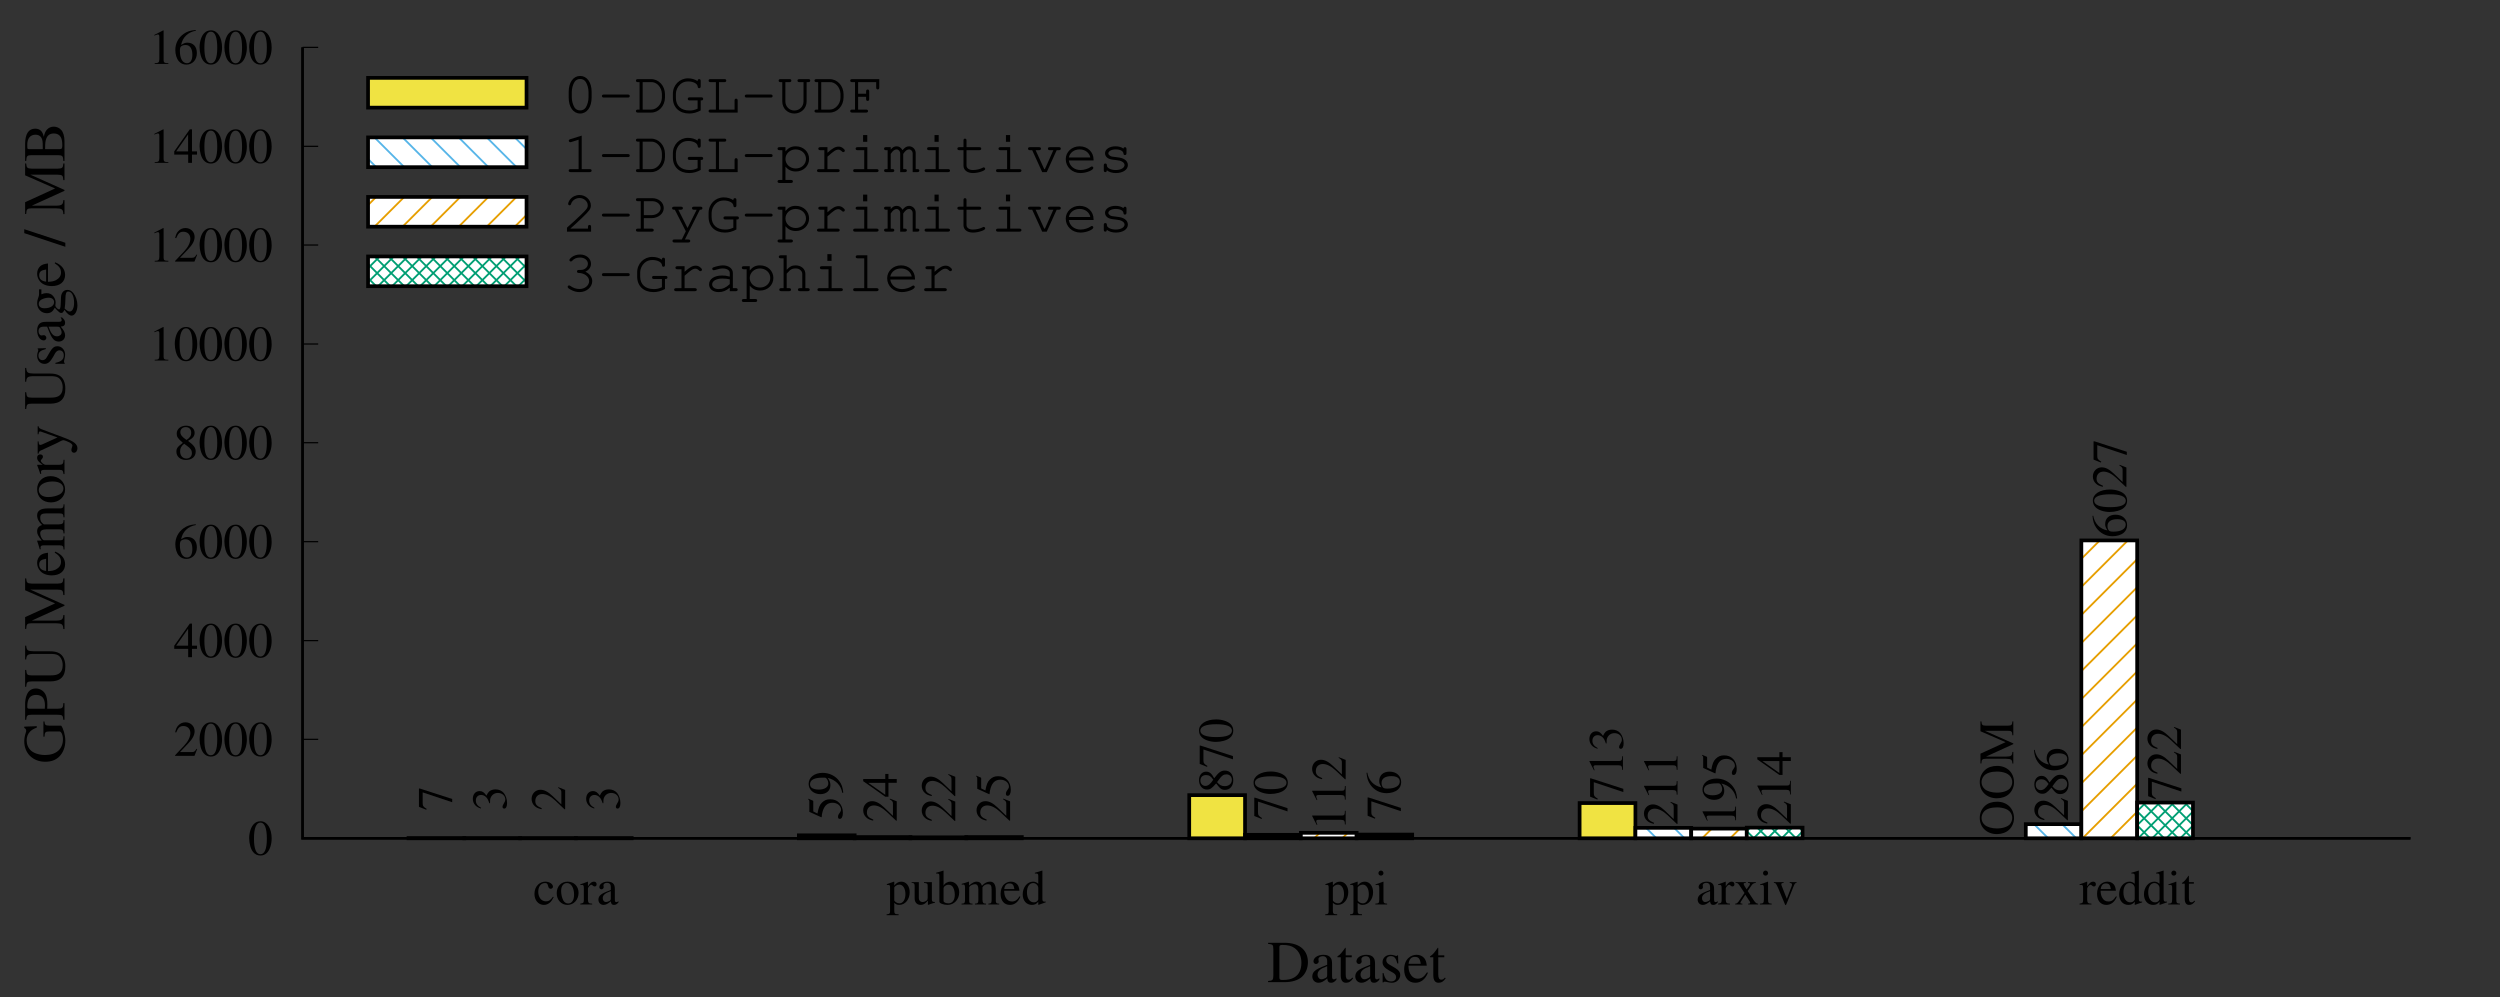 <?xml version="1.0" encoding="UTF-8"?>
<svg xmlns="http://www.w3.org/2000/svg" xmlns:xlink="http://www.w3.org/1999/xlink" width="504pt" height="201pt" viewBox="0 0 504 201" version="1.1">
<rect x="0" y="0" width="504" height="201" fill="#333333" stroke="none"/>
<defs>
<g>
<symbol overflow="visible" id="glyph0-0">
<path style="stroke:none;" d=""/>
</symbol>
<symbol overflow="visible" id="glyph0-1">
<path style="stroke:none;" d=""/>
</symbol>
<symbol overflow="visible" id="glyph0-2">
<path style="stroke:none;" d="M 2.547 -6.766 C 1.984 -6.766 1.562 -6.594 1.203 -6.234 C 0.625 -5.688 0.234 -4.531 0.234 -3.359 C 0.234 -2.266 0.562 -1.094 1.047 -0.547 C 1.406 -0.094 1.922 0.141 2.5 0.141 C 3.016 0.141 3.438 -0.031 3.797 -0.375 C 4.375 -0.938 4.766 -2.094 4.766 -3.297 C 4.766 -5.344 3.844 -6.766 2.547 -6.766 Z M 2.516 -6.5 C 3.344 -6.5 3.797 -5.375 3.797 -3.281 C 3.797 -1.188 3.359 -0.125 2.5 -0.125 C 1.641 -0.125 1.203 -1.188 1.203 -3.266 C 1.203 -5.406 1.656 -6.5 2.516 -6.5 Z M 2.516 -6.5 "/>
</symbol>
<symbol overflow="visible" id="glyph0-3">
<path style="stroke:none;" d="M 4.75 -1.375 L 4.625 -1.422 C 4.25 -0.844 4.141 -0.766 3.672 -0.766 L 1.281 -0.766 L 2.953 -2.516 C 3.844 -3.453 4.234 -4.203 4.234 -4.984 C 4.234 -5.984 3.438 -6.766 2.391 -6.766 C 1.844 -6.766 1.312 -6.547 0.953 -6.141 C 0.625 -5.797 0.484 -5.484 0.312 -4.766 L 0.516 -4.719 C 0.922 -5.703 1.266 -6.016 1.969 -6.016 C 2.812 -6.016 3.375 -5.453 3.375 -4.609 C 3.375 -3.812 2.922 -2.906 2.078 -2.016 L 0.297 -0.125 L 0.297 0 L 4.203 0 Z M 4.75 -1.375 "/>
</symbol>
<symbol overflow="visible" id="glyph0-4">
<path style="stroke:none;" d="M 4.719 -2.312 L 3.703 -2.312 L 3.703 -6.766 L 3.266 -6.766 L 0.125 -2.312 L 0.125 -1.672 L 2.938 -1.672 L 2.938 0 L 3.703 0 L 3.703 -1.672 L 4.719 -1.672 Z M 2.922 -2.312 L 0.516 -2.312 L 2.922 -5.734 Z M 2.922 -2.312 "/>
</symbol>
<symbol overflow="visible" id="glyph0-5">
<path style="stroke:none;" d="M 4.453 -6.844 C 3.312 -6.734 2.734 -6.547 2.016 -6.047 C 0.938 -5.266 0.344 -4.125 0.344 -2.797 C 0.344 -1.922 0.609 -1.047 1.047 -0.547 C 1.422 -0.094 1.953 0.141 2.578 0.141 C 3.812 0.141 4.688 -0.812 4.688 -2.188 C 4.688 -3.484 3.953 -4.281 2.797 -4.281 C 2.344 -4.281 2.156 -4.203 1.516 -3.828 C 1.797 -5.344 2.906 -6.422 4.484 -6.688 Z M 2.422 -3.812 C 3.297 -3.812 3.781 -3.094 3.781 -1.844 C 3.781 -0.75 3.391 -0.141 2.688 -0.141 C 1.812 -0.141 1.266 -1.078 1.266 -2.625 C 1.266 -3.141 1.344 -3.422 1.547 -3.562 C 1.766 -3.734 2.062 -3.812 2.422 -3.812 Z M 2.422 -3.812 "/>
</symbol>
<symbol overflow="visible" id="glyph0-6">
<path style="stroke:none;" d="M 2.906 -3.703 C 3.906 -4.25 4.234 -4.656 4.234 -5.344 C 4.234 -6.172 3.531 -6.766 2.516 -6.766 C 1.438 -6.766 0.625 -6.094 0.625 -5.188 C 0.625 -4.531 0.812 -4.234 1.859 -3.312 C 0.766 -2.484 0.562 -2.203 0.562 -1.516 C 0.562 -0.531 1.344 0.141 2.484 0.141 C 3.688 0.141 4.453 -0.516 4.453 -1.547 C 4.453 -2.312 4.109 -2.797 2.906 -3.703 Z M 2.719 -2.688 C 3.453 -2.156 3.688 -1.797 3.688 -1.234 C 3.688 -0.594 3.234 -0.141 2.594 -0.141 C 1.828 -0.141 1.312 -0.719 1.312 -1.578 C 1.312 -2.234 1.531 -2.641 2.125 -3.125 Z M 2.609 -3.891 C 1.719 -4.469 1.359 -4.938 1.359 -5.484 C 1.359 -6.062 1.812 -6.484 2.438 -6.484 C 3.125 -6.484 3.547 -6.047 3.547 -5.344 C 3.547 -4.734 3.297 -4.344 2.609 -3.891 Z M 2.609 -3.891 "/>
</symbol>
<symbol overflow="visible" id="glyph0-7">
<path style="stroke:none;" d="M 1.188 0 L 3.938 0 L 3.938 -0.156 C 3.172 -0.156 3 -0.266 2.984 -0.734 L 2.984 -6.734 L 2.906 -6.766 L 1.109 -5.844 L 1.109 -5.703 C 1.5 -5.859 1.734 -5.938 1.828 -5.938 C 2.047 -5.938 2.125 -5.781 2.125 -5.453 L 2.125 -0.938 C 2.109 -0.297 1.938 -0.156 1.188 -0.156 Z M 1.188 0 "/>
</symbol>
<symbol overflow="visible" id="glyph0-8">
<path style="stroke:none;" d="M 3.984 -1.562 C 3.5 -0.859 3.141 -0.625 2.562 -0.625 C 1.656 -0.625 1.016 -1.422 1.016 -2.562 C 1.016 -3.609 1.562 -4.312 2.375 -4.312 C 2.734 -4.312 2.875 -4.203 2.969 -3.828 L 3.031 -3.609 C 3.109 -3.312 3.297 -3.156 3.516 -3.156 C 3.766 -3.156 3.984 -3.344 3.984 -3.562 C 3.984 -4.125 3.281 -4.594 2.438 -4.594 C 1.953 -4.594 1.438 -4.406 1.031 -4.047 C 0.531 -3.594 0.25 -2.922 0.25 -2.125 C 0.25 -0.828 1.047 0.094 2.156 0.094 C 2.594 0.094 3 -0.062 3.359 -0.375 C 3.625 -0.594 3.812 -0.875 4.125 -1.469 Z M 3.984 -1.562 "/>
</symbol>
<symbol overflow="visible" id="glyph0-9">
<path style="stroke:none;" d="M 2.5 -4.594 C 1.188 -4.594 0.297 -3.641 0.297 -2.266 C 0.297 -0.906 1.219 0.094 2.484 0.094 C 3.734 0.094 4.703 -0.953 4.703 -2.344 C 4.703 -3.656 3.781 -4.594 2.5 -4.594 Z M 2.375 -4.312 C 3.203 -4.312 3.797 -3.359 3.797 -1.984 C 3.797 -0.844 3.344 -0.188 2.594 -0.188 C 2.203 -0.188 1.844 -0.422 1.625 -0.812 C 1.344 -1.344 1.188 -2.047 1.188 -2.75 C 1.188 -3.703 1.656 -4.312 2.375 -4.312 Z M 2.375 -4.312 "/>
</symbol>
<symbol overflow="visible" id="glyph0-10">
<path style="stroke:none;" d="M 0.047 0 L 2.453 0 L 2.453 -0.156 C 1.781 -0.172 1.625 -0.312 1.594 -0.906 L 1.594 -3.156 C 1.594 -3.469 2.016 -3.969 2.297 -3.969 C 2.359 -3.969 2.453 -3.922 2.562 -3.812 C 2.703 -3.672 2.828 -3.625 2.953 -3.625 C 3.203 -3.625 3.344 -3.797 3.344 -4.062 C 3.344 -4.406 3.141 -4.594 2.797 -4.594 C 2.375 -4.594 2.094 -4.375 1.594 -3.656 L 1.594 -4.578 L 1.547 -4.594 C 0.984 -4.375 0.625 -4.234 0.062 -4.062 L 0.062 -3.906 C 0.203 -3.938 0.297 -3.938 0.422 -3.938 C 0.672 -3.938 0.766 -3.781 0.766 -3.344 L 0.766 -0.844 C 0.734 -0.312 0.688 -0.266 0.047 -0.156 Z M 0.047 0 "/>
</symbol>
<symbol overflow="visible" id="glyph0-11">
<path style="stroke:none;" d="M 4.422 -0.656 C 4.25 -0.516 4.125 -0.469 3.984 -0.469 C 3.75 -0.469 3.688 -0.609 3.688 -1.047 L 3.688 -3 C 3.688 -3.516 3.625 -3.812 3.484 -4.047 C 3.266 -4.406 2.828 -4.594 2.234 -4.594 C 1.297 -4.594 0.562 -4.109 0.562 -3.484 C 0.562 -3.25 0.75 -3.047 0.984 -3.047 C 1.234 -3.047 1.438 -3.25 1.438 -3.469 C 1.438 -3.516 1.438 -3.562 1.422 -3.625 C 1.406 -3.719 1.391 -3.797 1.391 -3.875 C 1.391 -4.141 1.703 -4.359 2.109 -4.359 C 2.594 -4.359 2.875 -4.062 2.875 -3.531 L 2.875 -2.922 C 1.344 -2.312 1.156 -2.219 0.734 -1.844 C 0.516 -1.641 0.375 -1.297 0.375 -0.969 C 0.375 -0.344 0.812 0.094 1.422 0.094 C 1.859 0.094 2.266 -0.109 2.875 -0.625 C 2.938 -0.094 3.109 0.094 3.516 0.094 C 3.859 0.094 4.062 -0.016 4.422 -0.406 Z M 2.875 -1.234 C 2.875 -0.938 2.812 -0.812 2.609 -0.703 C 2.359 -0.562 2.094 -0.484 1.875 -0.484 C 1.531 -0.484 1.25 -0.812 1.25 -1.25 L 1.25 -1.297 C 1.266 -1.891 1.703 -2.266 2.875 -2.688 Z M 2.875 -1.234 "/>
</symbol>
<symbol overflow="visible" id="glyph0-12">
<path style="stroke:none;" d="M 0.047 2.172 L 2.469 2.172 L 2.469 1.984 C 1.719 1.984 1.594 1.875 1.594 1.234 L 1.594 -0.328 C 1.953 0 2.188 0.094 2.594 0.094 C 3.797 0.094 4.703 -1.016 4.703 -2.469 C 4.703 -3.703 4 -4.594 3.031 -4.594 C 2.469 -4.594 2.031 -4.359 1.594 -3.812 L 1.594 -4.578 L 1.531 -4.594 C 0.984 -4.391 0.641 -4.266 0.094 -4.094 L 0.094 -3.938 C 0.188 -3.938 0.234 -3.938 0.344 -3.938 C 0.688 -3.938 0.75 -3.844 0.75 -3.375 L 0.75 1.312 C 0.75 1.844 0.641 1.938 0.047 2 Z M 1.594 -3.344 C 1.594 -3.641 2.156 -4 2.609 -4 C 3.344 -4 3.844 -3.234 3.844 -2.062 C 3.844 -0.969 3.344 -0.219 2.625 -0.219 C 2.156 -0.219 1.594 -0.578 1.594 -0.875 Z M 1.594 -3.344 "/>
</symbol>
<symbol overflow="visible" id="glyph0-13">
<path style="stroke:none;" d="M 4.797 -0.5 L 4.734 -0.5 C 4.25 -0.516 4.188 -0.594 4.172 -1.062 L 4.172 -4.5 L 2.594 -4.5 L 2.594 -4.328 C 3.203 -4.297 3.328 -4.203 3.328 -3.703 L 3.328 -1.344 C 3.328 -1.062 3.281 -0.938 3.141 -0.812 C 2.875 -0.594 2.562 -0.484 2.266 -0.484 C 1.875 -0.484 1.547 -0.812 1.547 -1.234 L 1.547 -4.5 L 0.094 -4.5 L 0.094 -4.359 C 0.562 -4.344 0.703 -4.203 0.703 -3.719 L 0.703 -1.203 C 0.703 -0.406 1.188 0.094 1.922 0.094 C 2.297 0.094 2.688 -0.062 2.953 -0.328 L 3.375 -0.766 L 3.375 0.062 L 3.422 0.094 C 3.922 -0.109 4.281 -0.219 4.797 -0.359 Z M 4.797 -0.5 "/>
</symbol>
<symbol overflow="visible" id="glyph0-14">
<path style="stroke:none;" d="M 1.531 -6.812 L 1.484 -6.828 C 1.062 -6.688 0.797 -6.594 0.312 -6.469 L 0.031 -6.391 L 0.031 -6.234 C 0.094 -6.234 0.125 -6.234 0.203 -6.234 C 0.594 -6.234 0.688 -6.156 0.688 -5.734 L 0.688 -0.547 C 0.688 -0.234 1.531 0.094 2.344 0.094 C 3.656 0.094 4.688 -1 4.688 -2.438 C 4.688 -3.672 3.922 -4.594 2.922 -4.594 C 2.312 -4.594 1.734 -4.25 1.531 -3.75 Z M 1.531 -3.219 C 1.531 -3.609 2 -3.969 2.516 -3.969 C 2.797 -3.969 3.047 -3.875 3.266 -3.688 C 3.578 -3.375 3.797 -2.688 3.797 -1.969 C 3.797 -0.859 3.312 -0.219 2.5 -0.219 C 1.984 -0.219 1.531 -0.438 1.531 -0.703 Z M 1.531 -3.219 "/>
</symbol>
<symbol overflow="visible" id="glyph0-15">
<path style="stroke:none;" d="M 0.156 0 L 2.375 0 L 2.375 -0.156 C 1.875 -0.156 1.703 -0.266 1.703 -0.672 L 1.703 -3.484 C 1.703 -3.516 1.781 -3.609 1.844 -3.688 C 2.094 -3.906 2.531 -4.078 2.875 -4.078 C 3.312 -4.078 3.547 -3.734 3.547 -3.031 L 3.547 -0.859 C 3.516 -0.297 3.422 -0.188 2.859 -0.156 L 2.859 0 L 5.094 0 L 5.094 -0.156 C 4.547 -0.156 4.406 -0.312 4.375 -0.953 L 4.375 -3.469 C 4.688 -3.906 5 -4.078 5.469 -4.078 C 6.047 -4.078 6.219 -3.812 6.219 -2.984 L 6.219 -0.875 C 6.203 -0.281 6.141 -0.203 5.562 -0.156 L 5.562 0 L 7.75 0 L 7.75 -0.156 L 7.484 -0.172 C 7.172 -0.219 7.062 -0.375 7.062 -0.766 L 7.062 -2.812 C 7.062 -4 6.672 -4.594 5.906 -4.594 C 5.312 -4.594 4.812 -4.344 4.266 -3.766 C 4.094 -4.328 3.75 -4.594 3.203 -4.594 C 2.766 -4.594 2.484 -4.469 1.656 -3.828 L 1.656 -4.578 L 1.594 -4.594 C 1.062 -4.406 0.719 -4.297 0.188 -4.156 L 0.188 -3.984 C 0.312 -4.016 0.406 -4.016 0.516 -4.016 C 0.766 -4.016 0.859 -3.859 0.859 -3.375 L 0.859 -0.844 C 0.844 -0.297 0.703 -0.156 0.156 -0.156 Z M 0.156 0 "/>
</symbol>
<symbol overflow="visible" id="glyph0-16">
<path style="stroke:none;" d="M 4.078 -1.641 C 3.594 -0.875 3.172 -0.594 2.531 -0.594 C 1.953 -0.594 1.531 -0.875 1.234 -1.453 C 1.062 -1.828 0.984 -2.156 0.969 -2.766 L 4.047 -2.766 C 3.969 -3.422 3.875 -3.703 3.625 -4.031 C 3.312 -4.391 2.859 -4.594 2.344 -4.594 C 1.844 -4.594 1.375 -4.422 0.984 -4.078 C 0.516 -3.672 0.25 -2.953 0.25 -2.141 C 0.25 -0.766 0.969 0.094 2.125 0.094 C 3.062 0.094 3.812 -0.484 4.234 -1.562 Z M 0.984 -3.094 C 1.094 -3.875 1.438 -4.234 2.047 -4.234 C 2.656 -4.234 2.906 -3.953 3.031 -3.094 Z M 0.984 -3.094 "/>
</symbol>
<symbol overflow="visible" id="glyph0-17">
<path style="stroke:none;" d="M 4.906 -0.578 C 4.781 -0.562 4.719 -0.562 4.688 -0.562 C 4.328 -0.562 4.234 -0.688 4.234 -1.141 L 4.234 -6.812 L 4.188 -6.828 C 3.719 -6.672 3.375 -6.562 2.719 -6.391 L 2.719 -6.234 C 2.797 -6.234 2.844 -6.234 2.938 -6.234 C 3.312 -6.234 3.406 -6.141 3.406 -5.734 L 3.406 -4.172 C 3.016 -4.484 2.75 -4.594 2.344 -4.594 C 1.203 -4.594 0.266 -3.469 0.266 -2.047 C 0.266 -0.766 1.016 0.094 2.125 0.094 C 2.688 0.094 3.062 -0.094 3.406 -0.562 L 3.406 0.062 L 3.438 0.094 L 4.906 -0.422 Z M 3.406 -1.016 C 3.406 -0.953 3.328 -0.828 3.234 -0.719 C 3.062 -0.516 2.797 -0.422 2.516 -0.422 C 1.672 -0.422 1.125 -1.219 1.125 -2.453 C 1.125 -3.578 1.625 -4.312 2.375 -4.312 C 2.922 -4.312 3.406 -3.844 3.406 -3.312 Z M 3.406 -1.016 "/>
</symbol>
<symbol overflow="visible" id="glyph0-18">
<path style="stroke:none;" d="M 0.156 0 L 2.531 0 L 2.531 -0.156 C 1.875 -0.203 1.797 -0.297 1.797 -1.016 L 1.797 -4.562 L 1.75 -4.594 L 0.203 -4.047 L 0.203 -3.906 L 0.281 -3.906 C 0.406 -3.938 0.516 -3.938 0.625 -3.938 C 0.859 -3.938 0.953 -3.781 0.953 -3.344 L 0.953 -1.016 C 0.938 -0.281 0.844 -0.188 0.156 -0.156 Z M 1.281 -6.828 C 1.016 -6.828 0.781 -6.594 0.781 -6.312 C 0.781 -6.031 1 -5.812 1.281 -5.812 C 1.578 -5.812 1.797 -6.031 1.797 -6.312 C 1.797 -6.609 1.562 -6.828 1.281 -6.828 Z M 1.281 -6.828 "/>
</symbol>
<symbol overflow="visible" id="glyph0-19">
<path style="stroke:none;" d="M 2.781 0 L 4.797 0 L 4.797 -0.156 C 4.484 -0.156 4.281 -0.312 3.969 -0.75 L 2.688 -2.703 L 3.516 -3.906 C 3.703 -4.188 4 -4.328 4.328 -4.344 L 4.328 -4.5 L 2.75 -4.5 L 2.75 -4.344 C 3.047 -4.328 3.156 -4.266 3.156 -4.125 C 3.156 -4.016 3.031 -3.797 2.781 -3.484 C 2.734 -3.422 2.609 -3.234 2.484 -3.047 L 2.406 -3.156 C 2.25 -3.391 2.156 -3.516 2.141 -3.562 C 1.953 -3.875 1.875 -4.031 1.875 -4.125 C 1.875 -4.281 2.016 -4.344 2.312 -4.344 L 2.312 -4.5 L 0.234 -4.5 L 0.234 -4.344 L 0.328 -4.344 C 0.625 -4.344 0.797 -4.219 1.094 -3.75 L 2.047 -2.312 L 0.906 -0.656 C 0.594 -0.25 0.5 -0.188 0.172 -0.156 L 0.172 0 L 1.625 0 L 1.625 -0.156 C 1.328 -0.156 1.219 -0.203 1.219 -0.328 C 1.219 -0.406 1.281 -0.531 1.422 -0.734 L 2.203 -1.969 L 3.125 -0.562 C 3.156 -0.516 3.188 -0.453 3.188 -0.391 C 3.188 -0.203 3.109 -0.172 2.781 -0.156 Z M 2.781 0 "/>
</symbol>
<symbol overflow="visible" id="glyph0-20">
<path style="stroke:none;" d="M 4.766 -4.5 L 3.375 -4.5 L 3.375 -4.344 C 3.703 -4.312 3.844 -4.219 3.844 -4.031 C 3.844 -3.938 3.828 -3.828 3.797 -3.734 L 2.797 -1.141 L 1.781 -3.703 C 1.719 -3.844 1.688 -3.984 1.688 -4.062 C 1.688 -4.25 1.797 -4.312 2.156 -4.344 L 2.156 -4.5 L 0.188 -4.5 L 0.188 -4.344 C 0.562 -4.328 0.641 -4.234 1.094 -3.203 L 2.297 -0.328 C 2.312 -0.266 2.344 -0.203 2.375 -0.125 C 2.406 -0.047 2.438 0.031 2.469 0.078 C 2.484 0.125 2.531 0.141 2.562 0.141 C 2.625 0.141 2.688 0.016 2.844 -0.359 L 4.125 -3.562 C 4.406 -4.25 4.469 -4.312 4.766 -4.344 Z M 4.766 -4.5 "/>
</symbol>
<symbol overflow="visible" id="glyph0-21">
<path style="stroke:none;" d="M 2.547 -4.5 L 1.547 -4.5 L 1.547 -5.656 C 1.547 -5.766 1.516 -5.797 1.469 -5.797 C 0.891 -4.953 0.594 -4.609 0.297 -4.438 C 0.188 -4.375 0.125 -4.312 0.125 -4.25 C 0.125 -4.219 0.141 -4.203 0.172 -4.188 L 0.703 -4.188 L 0.703 -1.172 C 0.703 -0.328 1 0.094 1.594 0.094 C 2.078 0.094 2.453 -0.141 2.797 -0.656 L 2.656 -0.766 C 2.438 -0.516 2.281 -0.422 2.062 -0.422 C 1.688 -0.422 1.547 -0.688 1.547 -1.312 L 1.547 -4.188 L 2.547 -4.188 Z M 2.547 -4.5 "/>
</symbol>
<symbol overflow="visible" id="glyph1-0">
<path style="stroke:none;" d=""/>
</symbol>
<symbol overflow="visible" id="glyph1-1">
<path style="stroke:none;" d="M -4.25 -8.516 L -4.25 -5.453 L -4.031 -5.453 C -3.969 -6.391 -3.875 -6.484 -2.969 -6.5 L -1.016 -6.5 C -0.641 -6.5 -0.312 -5.781 -0.312 -4.906 C -0.312 -2.953 -1.688 -1.75 -3.906 -1.75 C -5.047 -1.75 -6.125 -2.094 -6.719 -2.609 C -7.312 -3.125 -7.625 -3.891 -7.625 -4.703 C -7.625 -5.375 -7.406 -5.969 -6.969 -6.438 C -6.625 -6.797 -6.312 -6.984 -5.578 -7.281 L -5.578 -7.562 L -8.109 -7.469 L -8.109 -7.203 C -7.875 -7.125 -7.719 -6.906 -7.719 -6.656 C -7.719 -6.547 -7.75 -6.344 -7.844 -6.125 C -8.016 -5.594 -8.109 -5.031 -8.109 -4.484 C -8.109 -2.094 -6.344 -0.391 -3.906 -0.391 C -2.719 -0.391 -1.828 -0.703 -1.109 -1.375 C -0.281 -2.172 0.172 -3.344 0.172 -4.656 C 0.172 -5.703 -0.25 -7.188 -0.672 -7.672 L -3.109 -7.672 C -3.844 -7.688 -3.984 -7.828 -4.031 -8.516 Z M -4.25 -8.516 "/>
</symbol>
<symbol overflow="visible" id="glyph1-2">
<path style="stroke:none;" d="M -7.719 -0.188 C -7.625 -1.078 -7.516 -1.188 -6.641 -1.203 L -1.438 -1.203 C -0.422 -1.188 -0.312 -1.109 -0.234 -0.188 L 0 -0.188 L 0 -3.547 L -0.234 -3.547 C -0.25 -2.609 -0.422 -2.438 -1.312 -2.422 L -3.484 -2.422 C -3.469 -2.734 -3.453 -2.938 -3.453 -3.25 C -3.453 -4.203 -3.578 -4.844 -3.859 -5.359 C -4.25 -6.078 -4.984 -6.5 -5.766 -6.5 C -6.281 -6.5 -6.734 -6.344 -7.078 -6.016 C -7.609 -5.531 -7.938 -4.484 -7.938 -3.359 L -7.938 -0.188 Z M -7.094 -2.422 C -7.422 -2.422 -7.5 -2.516 -7.5 -2.828 C -7.5 -4.453 -6.938 -5.203 -5.703 -5.203 C -4.531 -5.203 -3.938 -4.484 -3.938 -3.109 C -3.938 -2.875 -3.953 -2.703 -3.969 -2.422 Z M -7.094 -2.422 "/>
</symbol>
<symbol overflow="visible" id="glyph1-3">
<path style="stroke:none;" d="M -7.938 -8.453 L -7.938 -5.672 L -7.719 -5.672 C -7.656 -6.594 -7.422 -6.781 -6.188 -6.797 L -2.938 -6.797 C -2.125 -6.797 -1.672 -6.734 -1.312 -6.531 C -0.734 -6.203 -0.359 -5.438 -0.359 -4.531 C -0.359 -3.688 -0.641 -3.094 -1.219 -2.766 C -1.594 -2.562 -2.047 -2.469 -2.797 -2.469 L -6.641 -2.469 C -7.516 -2.484 -7.625 -2.609 -7.719 -3.562 L -7.938 -3.562 L -7.938 -0.172 L -7.719 -0.172 C -7.641 -1.109 -7.531 -1.234 -6.641 -1.25 L -2.891 -1.25 C -0.812 -1.25 0.172 -2.219 0.172 -4.266 C 0.172 -5.562 -0.25 -6.469 -1.062 -6.938 C -1.578 -7.219 -2.125 -7.328 -3.047 -7.328 L -6.188 -7.328 C -7.438 -7.359 -7.609 -7.484 -7.719 -8.453 Z M -7.938 -8.453 "/>
</symbol>
<symbol overflow="visible" id="glyph1-4">
<path style="stroke:none;" d=""/>
</symbol>
<symbol overflow="visible" id="glyph1-5">
<path style="stroke:none;" d="M -7.938 -10.359 L -7.938 -7.969 L -1.891 -5.312 L -7.938 -2.547 L -7.938 -0.172 L -7.719 -0.172 C -7.672 -1.156 -7.531 -1.281 -6.641 -1.312 L -1.766 -1.312 C -0.484 -1.281 -0.281 -1.125 -0.234 -0.141 L 0 -0.141 L 0 -2.969 L -0.234 -2.969 C -0.281 -2.047 -0.531 -1.859 -1.766 -1.844 L -6.594 -1.844 L 0 -4.844 L 0 -5.016 L -6.875 -8.094 L -1.438 -8.094 C -0.422 -8.078 -0.281 -7.938 -0.234 -7 L 0 -7 L 0 -10.359 L -0.234 -10.359 C -0.281 -9.484 -0.438 -9.344 -1.312 -9.312 L -6.641 -9.312 C -7.5 -9.344 -7.656 -9.484 -7.719 -10.359 Z M -7.938 -10.359 "/>
</symbol>
<symbol overflow="visible" id="glyph1-6">
<path style="stroke:none;" d="M -1.969 -4.891 C -1.062 -4.312 -0.703 -3.797 -0.703 -3.031 C -0.703 -2.359 -1.062 -1.844 -1.734 -1.484 C -2.203 -1.266 -2.578 -1.188 -3.328 -1.156 L -3.328 -4.859 C -4.109 -4.766 -4.453 -4.641 -4.844 -4.344 C -5.266 -3.984 -5.516 -3.438 -5.516 -2.812 C -5.516 -2.203 -5.297 -1.641 -4.891 -1.188 C -4.406 -0.625 -3.547 -0.297 -2.562 -0.297 C -0.906 -0.297 0.125 -1.156 0.125 -2.547 C 0.125 -3.688 -0.594 -4.578 -1.891 -5.094 Z M -3.703 -1.188 C -4.641 -1.312 -5.094 -1.734 -5.094 -2.453 C -5.094 -3.188 -4.75 -3.484 -3.703 -3.641 Z M -3.703 -1.188 "/>
</symbol>
<symbol overflow="visible" id="glyph1-7">
<path style="stroke:none;" d="M 0 -0.188 L 0 -2.859 L -0.188 -2.859 C -0.188 -2.25 -0.328 -2.047 -0.797 -2.047 L -4.188 -2.047 C -4.219 -2.047 -4.328 -2.141 -4.422 -2.219 C -4.688 -2.516 -4.891 -3.031 -4.891 -3.453 C -4.891 -3.984 -4.469 -4.25 -3.641 -4.25 L -1.031 -4.25 C -0.344 -4.219 -0.219 -4.109 -0.188 -3.438 L 0 -3.438 L 0 -6.125 L -0.188 -6.125 C -0.188 -5.453 -0.375 -5.281 -1.141 -5.25 L -4.156 -5.25 C -4.688 -5.609 -4.891 -6 -4.891 -6.562 C -4.891 -7.25 -4.578 -7.469 -3.578 -7.469 L -1.047 -7.469 C -0.344 -7.438 -0.25 -7.375 -0.188 -6.672 L 0 -6.672 L 0 -9.297 L -0.188 -9.297 L -0.203 -8.984 C -0.266 -8.609 -0.438 -8.469 -0.906 -8.469 L -3.391 -8.469 C -4.797 -8.469 -5.516 -8 -5.516 -7.078 C -5.516 -6.391 -5.203 -5.766 -4.516 -5.125 C -5.203 -4.906 -5.516 -4.5 -5.516 -3.859 C -5.516 -3.312 -5.359 -2.984 -4.594 -1.984 L -5.5 -1.984 L -5.516 -1.906 C -5.297 -1.266 -5.156 -0.859 -4.984 -0.234 L -4.781 -0.234 C -4.812 -0.375 -4.828 -0.484 -4.828 -0.609 C -4.828 -0.922 -4.625 -1.031 -4.062 -1.031 L -1.016 -1.031 C -0.344 -1.016 -0.188 -0.859 -0.188 -0.188 Z M 0 -0.188 "/>
</symbol>
<symbol overflow="visible" id="glyph1-8">
<path style="stroke:none;" d="M -5.516 -3 C -5.516 -1.422 -4.375 -0.344 -2.719 -0.344 C -1.078 -0.344 0.125 -1.469 0.125 -2.969 C 0.125 -4.484 -1.141 -5.641 -2.812 -5.641 C -4.391 -5.641 -5.516 -4.531 -5.516 -3 Z M -5.188 -2.844 C -5.188 -3.859 -4.031 -4.562 -2.391 -4.562 C -1.016 -4.562 -0.219 -4.016 -0.219 -3.125 C -0.219 -2.656 -0.5 -2.203 -0.984 -1.953 C -1.609 -1.625 -2.453 -1.422 -3.297 -1.422 C -4.438 -1.422 -5.188 -1.984 -5.188 -2.844 Z M -5.188 -2.844 "/>
</symbol>
<symbol overflow="visible" id="glyph1-9">
<path style="stroke:none;" d="M 0 -0.062 L 0 -2.938 L -0.188 -2.938 C -0.203 -2.141 -0.375 -1.938 -1.078 -1.922 L -3.781 -1.922 C -4.156 -1.922 -4.766 -2.422 -4.766 -2.766 C -4.766 -2.828 -4.703 -2.938 -4.578 -3.078 C -4.406 -3.25 -4.344 -3.391 -4.344 -3.547 C -4.344 -3.844 -4.547 -4.016 -4.891 -4.016 C -5.281 -4.016 -5.516 -3.766 -5.516 -3.359 C -5.516 -2.859 -5.25 -2.516 -4.391 -1.922 L -5.5 -1.922 L -5.516 -1.859 C -5.25 -1.188 -5.094 -0.75 -4.875 -0.078 L -4.688 -0.078 C -4.719 -0.25 -4.734 -0.359 -4.734 -0.5 C -4.734 -0.797 -4.531 -0.906 -4.016 -0.906 L -1.016 -0.906 C -0.391 -0.891 -0.312 -0.812 -0.188 -0.062 Z M 0 -0.062 "/>
</symbol>
<symbol overflow="visible" id="glyph1-10">
<path style="stroke:none;" d="M -5.406 -5.703 L -5.406 -4.078 L -5.219 -4.078 C -5.219 -4.469 -5.109 -4.656 -4.922 -4.656 C -4.875 -4.656 -4.797 -4.641 -4.719 -4.609 L -1.406 -3.438 L -4.438 -2.062 C -4.609 -1.984 -4.781 -1.938 -4.891 -1.938 C -5.109 -1.938 -5.203 -2.125 -5.219 -2.641 L -5.406 -2.641 L -5.406 -0.172 L -5.234 -0.172 C -5.188 -0.484 -5.047 -0.688 -4.844 -0.781 L -1.891 -2.141 C -1.578 -2.297 -1.562 -2.297 -1.438 -2.359 C -0.844 -2.703 -0.391 -2.891 -0.219 -2.891 C -0.031 -2.891 0.703 -2.609 1.078 -2.406 C 1.375 -2.234 1.609 -1.984 1.609 -1.812 C 1.609 -1.734 1.578 -1.625 1.531 -1.5 C 1.438 -1.281 1.391 -1.062 1.391 -0.875 C 1.391 -0.594 1.625 -0.359 1.922 -0.359 C 2.312 -0.359 2.609 -0.734 2.609 -1.25 C 2.609 -2.062 1.953 -2.609 0.219 -3.281 L -4.688 -5.125 C -5.062 -5.281 -5.188 -5.406 -5.219 -5.703 Z M -5.406 -5.703 "/>
</symbol>
<symbol overflow="visible" id="glyph1-11">
<path style="stroke:none;" d="M -3.766 -3.781 L -5.406 -3.734 L -5.406 -3.594 C -5.312 -3.547 -5.281 -3.484 -5.281 -3.406 C -5.281 -3.344 -5.297 -3.219 -5.359 -3.078 C -5.453 -2.812 -5.516 -2.531 -5.516 -2.25 C -5.516 -1.297 -4.891 -0.609 -4.031 -0.609 C -3.359 -0.609 -2.875 -1 -2.297 -2.016 L -1.906 -2.719 C -1.672 -3.125 -1.375 -3.344 -1.016 -3.344 C -0.484 -3.344 -0.141 -2.953 -0.141 -2.344 C -0.141 -1.516 -0.594 -1.094 -1.828 -0.812 L -1.828 -0.625 L 0.047 -0.625 L 0.047 -0.781 C -0.078 -0.859 -0.094 -0.906 -0.094 -1.062 C -0.094 -1.188 -0.078 -1.328 0 -1.609 C 0.078 -1.938 0.125 -2.25 0.125 -2.484 C 0.125 -3.422 -0.578 -4.172 -1.422 -4.172 C -2.016 -4.172 -2.406 -3.891 -2.844 -3.172 L -3.609 -1.875 C -3.812 -1.531 -4.109 -1.359 -4.422 -1.359 C -4.922 -1.359 -5.25 -1.734 -5.25 -2.281 C -5.25 -2.969 -4.844 -3.328 -3.766 -3.594 Z M -3.766 -3.781 "/>
</symbol>
<symbol overflow="visible" id="glyph1-12">
<path style="stroke:none;" d="M -0.797 -5.297 C -0.625 -5.094 -0.562 -4.953 -0.562 -4.781 C -0.562 -4.5 -0.734 -4.422 -1.266 -4.422 L -3.594 -4.422 C -4.219 -4.422 -4.578 -4.359 -4.859 -4.172 C -5.297 -3.906 -5.516 -3.391 -5.516 -2.688 C -5.516 -1.562 -4.938 -0.672 -4.172 -0.672 C -3.906 -0.672 -3.656 -0.906 -3.656 -1.188 C -3.656 -1.469 -3.906 -1.734 -4.156 -1.734 C -4.219 -1.734 -4.266 -1.719 -4.359 -1.703 C -4.469 -1.688 -4.562 -1.672 -4.641 -1.672 C -4.969 -1.672 -5.234 -2.047 -5.234 -2.531 C -5.234 -3.125 -4.891 -3.438 -4.234 -3.438 L -3.5 -3.438 C -2.766 -1.609 -2.656 -1.391 -2.203 -0.875 C -1.969 -0.609 -1.562 -0.438 -1.156 -0.438 C -0.406 -0.438 0.125 -0.969 0.125 -1.703 C 0.125 -2.234 -0.125 -2.719 -0.75 -3.453 C -0.125 -3.516 0.125 -3.734 0.125 -4.219 C 0.125 -4.625 -0.031 -4.891 -0.484 -5.297 Z M -1.469 -3.438 C -1.109 -3.438 -0.984 -3.391 -0.844 -3.125 C -0.672 -2.828 -0.578 -2.516 -0.578 -2.25 C -0.578 -1.844 -0.984 -1.5 -1.5 -1.5 L -1.547 -1.5 C -2.266 -1.516 -2.719 -2.047 -3.219 -3.438 Z M -1.469 -3.438 "/>
</symbol>
<symbol overflow="visible" id="glyph1-13">
<path style="stroke:none;" d="M -4.656 -5.641 L -5.125 -5.641 L -5.125 -4.719 C -5.125 -4.469 -5.156 -4.297 -5.25 -4.062 L -5.344 -3.797 C -5.453 -3.484 -5.516 -3.141 -5.516 -2.828 C -5.516 -1.719 -4.672 -0.828 -3.562 -0.828 C -2.812 -0.828 -2.359 -1.141 -1.953 -1.938 L -1.672 -1.625 C -1.422 -1.375 -1.297 -1.234 -1.25 -1.203 C -0.984 -0.953 -0.859 -0.875 -0.641 -0.875 C -0.391 -0.875 -0.25 -1.016 -0.016 -1.516 C 0.609 -0.641 1.016 -0.344 1.453 -0.344 C 2.094 -0.344 2.609 -1.266 2.609 -2.406 C 2.609 -3.312 2.297 -4.25 1.797 -4.875 C 1.422 -5.328 1.047 -5.531 0.594 -5.531 C -0.156 -5.531 -0.641 -4.969 -0.703 -4.078 L -0.766 -2.531 C -0.797 -1.891 -0.906 -1.594 -1.094 -1.594 C -1.328 -1.594 -1.75 -1.984 -1.844 -2.312 C -1.812 -2.75 -1.781 -2.969 -1.781 -3 C -1.781 -3.438 -1.969 -3.922 -2.297 -4.297 C -2.625 -4.688 -3.047 -4.875 -3.641 -4.875 C -4 -4.875 -4.266 -4.812 -4.656 -4.641 Z M 0.031 -1.766 C 0.109 -2.172 0.188 -3.109 0.188 -3.719 C 0.188 -4.797 0.344 -5.203 0.766 -5.203 C 1.469 -5.203 1.938 -4.281 1.938 -2.922 C 1.938 -1.859 1.578 -1.172 1.062 -1.172 C 0.781 -1.172 0.594 -1.281 0.031 -1.766 Z M -4.062 -1.828 C -4.766 -1.828 -5.188 -2.156 -5.188 -2.719 C -5.188 -3.078 -4.984 -3.391 -4.625 -3.594 C -4.203 -3.812 -3.656 -3.953 -3.188 -3.953 C -2.516 -3.953 -2.094 -3.609 -2.094 -3.062 C -2.094 -2.312 -2.875 -1.828 -4.016 -1.828 Z M -4.062 -1.828 "/>
</symbol>
<symbol overflow="visible" id="glyph1-14">
<path style="stroke:none;" d="M -8.109 -3.438 L -8.109 -2.641 L 0.172 0.109 L 0.172 -0.703 Z M -8.109 -3.438 "/>
</symbol>
<symbol overflow="visible" id="glyph1-15">
<path style="stroke:none;" d="M -7.719 -0.203 C -7.656 -1.219 -7.531 -1.344 -6.641 -1.359 L -1.312 -1.359 C -0.406 -1.344 -0.266 -1.188 -0.234 -0.203 L 0 -0.203 L 0 -4.219 C 0 -5.141 -0.25 -6 -0.656 -6.438 C -1.047 -6.875 -1.578 -7.109 -2.156 -7.109 C -2.688 -7.109 -3.172 -6.906 -3.516 -6.531 C -3.844 -6.172 -3.984 -5.844 -4.172 -5.062 C -4.328 -5.688 -4.453 -5.938 -4.703 -6.234 C -4.969 -6.531 -5.406 -6.703 -5.906 -6.703 C -7.25 -6.703 -7.938 -5.625 -7.938 -3.562 L -7.938 -0.203 Z M -3.906 -2.578 C -3.906 -3.75 -3.844 -4.297 -3.656 -4.734 C -3.391 -5.406 -2.891 -5.734 -2.141 -5.734 C -1.5 -5.734 -1.031 -5.484 -0.75 -5 C -0.547 -4.625 -0.438 -4.125 -0.438 -3.344 C -0.438 -2.75 -0.547 -2.578 -0.938 -2.578 Z M -4.375 -2.578 L -7.141 -2.578 C -7.406 -2.594 -7.469 -2.641 -7.484 -2.844 L -7.5 -3.375 C -7.531 -4.703 -6.922 -5.484 -5.859 -5.484 C -4.906 -5.484 -4.406 -4.875 -4.391 -3.719 Z M -4.375 -2.578 "/>
</symbol>
<symbol overflow="visible" id="glyph2-0">
<path style="stroke:none;" d=""/>
</symbol>
<symbol overflow="visible" id="glyph2-1">
<path style="stroke:none;" d="M 0.188 0 L 3.594 0 C 4.984 0 6.25 -0.391 7 -1.062 C 7.781 -1.781 8.219 -2.844 8.219 -4.016 C 8.219 -5.094 7.875 -6.031 7.203 -6.688 C 6.391 -7.516 5.078 -7.938 3.438 -7.938 L 0.188 -7.938 L 0.188 -7.719 C 1.141 -7.625 1.234 -7.531 1.25 -6.641 L 1.25 -1.312 C 1.234 -0.438 1.094 -0.281 0.188 -0.234 Z M 2.469 -7.031 C 2.469 -7.406 2.594 -7.5 3.094 -7.5 C 4.141 -7.5 4.906 -7.312 5.484 -6.906 C 6.422 -6.25 6.906 -5.219 6.906 -3.922 C 6.906 -2.516 6.422 -1.5 5.453 -0.938 C 4.844 -0.594 4.141 -0.438 3.094 -0.438 C 2.609 -0.438 2.469 -0.547 2.469 -0.938 Z M 2.469 -7.031 "/>
</symbol>
<symbol overflow="visible" id="glyph2-2">
<path style="stroke:none;" d="M 5.297 -0.797 C 5.094 -0.625 4.953 -0.562 4.781 -0.562 C 4.5 -0.562 4.422 -0.734 4.422 -1.266 L 4.422 -3.594 C 4.422 -4.219 4.359 -4.578 4.172 -4.859 C 3.906 -5.297 3.391 -5.516 2.688 -5.516 C 1.562 -5.516 0.672 -4.938 0.672 -4.172 C 0.672 -3.906 0.906 -3.656 1.188 -3.656 C 1.469 -3.656 1.734 -3.906 1.734 -4.156 C 1.734 -4.219 1.719 -4.266 1.703 -4.359 C 1.688 -4.469 1.672 -4.562 1.672 -4.641 C 1.672 -4.969 2.047 -5.234 2.531 -5.234 C 3.125 -5.234 3.438 -4.891 3.438 -4.234 L 3.438 -3.5 C 1.609 -2.766 1.391 -2.656 0.875 -2.203 C 0.609 -1.969 0.438 -1.562 0.438 -1.156 C 0.438 -0.406 0.969 0.125 1.703 0.125 C 2.234 0.125 2.719 -0.125 3.453 -0.75 C 3.516 -0.125 3.734 0.125 4.219 0.125 C 4.625 0.125 4.891 -0.031 5.297 -0.484 Z M 3.438 -1.469 C 3.438 -1.109 3.391 -0.984 3.125 -0.844 C 2.828 -0.672 2.516 -0.578 2.25 -0.578 C 1.844 -0.578 1.5 -0.984 1.5 -1.5 L 1.5 -1.547 C 1.516 -2.266 2.047 -2.719 3.438 -3.219 Z M 3.438 -1.469 "/>
</symbol>
<symbol overflow="visible" id="glyph2-3">
<path style="stroke:none;" d="M 3.062 -5.406 L 1.844 -5.406 L 1.844 -6.797 C 1.844 -6.906 1.828 -6.953 1.766 -6.953 C 1.062 -5.938 0.703 -5.531 0.359 -5.328 C 0.234 -5.25 0.156 -5.172 0.156 -5.094 C 0.156 -5.062 0.172 -5.047 0.203 -5.016 L 0.844 -5.016 L 0.844 -1.406 C 0.844 -0.391 1.203 0.125 1.906 0.125 C 2.5 0.125 2.953 -0.172 3.344 -0.797 L 3.188 -0.922 C 2.922 -0.609 2.734 -0.5 2.469 -0.5 C 2.031 -0.5 1.844 -0.828 1.844 -1.578 L 1.844 -5.016 L 3.062 -5.016 Z M 3.062 -5.406 "/>
</symbol>
<symbol overflow="visible" id="glyph2-4">
<path style="stroke:none;" d="M 3.781 -3.766 L 3.734 -5.406 L 3.594 -5.406 C 3.547 -5.312 3.484 -5.281 3.406 -5.281 C 3.344 -5.281 3.219 -5.297 3.078 -5.359 C 2.812 -5.453 2.531 -5.516 2.25 -5.516 C 1.297 -5.516 0.609 -4.891 0.609 -4.031 C 0.609 -3.359 1 -2.875 2.016 -2.297 L 2.719 -1.906 C 3.125 -1.672 3.344 -1.375 3.344 -1.016 C 3.344 -0.484 2.953 -0.141 2.344 -0.141 C 1.516 -0.141 1.094 -0.594 0.812 -1.828 L 0.625 -1.828 L 0.625 0.047 L 0.781 0.047 C 0.859 -0.078 0.906 -0.094 1.062 -0.094 C 1.188 -0.094 1.328 -0.078 1.609 0 C 1.938 0.078 2.25 0.125 2.484 0.125 C 3.422 0.125 4.172 -0.578 4.172 -1.422 C 4.172 -2.016 3.891 -2.406 3.172 -2.844 L 1.875 -3.609 C 1.531 -3.812 1.359 -4.109 1.359 -4.422 C 1.359 -4.922 1.734 -5.25 2.281 -5.25 C 2.969 -5.25 3.328 -4.844 3.594 -3.766 Z M 3.781 -3.766 "/>
</symbol>
<symbol overflow="visible" id="glyph2-5">
<path style="stroke:none;" d="M 4.891 -1.969 C 4.312 -1.062 3.797 -0.703 3.031 -0.703 C 2.359 -0.703 1.844 -1.062 1.484 -1.734 C 1.266 -2.203 1.188 -2.578 1.156 -3.328 L 4.859 -3.328 C 4.766 -4.109 4.641 -4.453 4.344 -4.844 C 3.984 -5.266 3.438 -5.516 2.812 -5.516 C 2.203 -5.516 1.641 -5.297 1.188 -4.891 C 0.625 -4.406 0.297 -3.547 0.297 -2.562 C 0.297 -0.906 1.156 0.125 2.547 0.125 C 3.688 0.125 4.578 -0.594 5.094 -1.891 Z M 1.188 -3.703 C 1.312 -4.641 1.734 -5.094 2.453 -5.094 C 3.188 -5.094 3.484 -4.75 3.641 -3.703 Z M 1.188 -3.703 "/>
</symbol>
<symbol overflow="visible" id="glyph3-0">
<path style="stroke:none;" d=""/>
</symbol>
<symbol overflow="visible" id="glyph3-1">
<path style="stroke:none;" d="M 5.922 -4.203 C 5.922 -6.094 4.984 -7.391 3.609 -7.391 C 2.234 -7.391 1.297 -6.094 1.297 -4.203 L 1.297 -3.031 C 1.297 -1.109 2.234 0.188 3.609 0.188 C 4.984 0.188 5.922 -1.109 5.922 -3.031 Z M 1.922 -4.125 C 1.922 -4.875 2.141 -5.656 2.484 -6.188 C 2.734 -6.578 3.125 -6.781 3.609 -6.781 C 4.094 -6.781 4.469 -6.578 4.734 -6.188 C 5.078 -5.656 5.297 -4.875 5.297 -4.125 L 5.297 -3.078 C 5.297 -2.359 5.078 -1.562 4.734 -1.016 C 4.469 -0.641 4.078 -0.438 3.609 -0.438 C 3.125 -0.438 2.734 -0.641 2.484 -1.016 C 2.141 -1.562 1.922 -2.359 1.922 -3.078 Z M 1.922 -4.125 "/>
</symbol>
<symbol overflow="visible" id="glyph3-2">
<path style="stroke:none;" d="M 6.016 -3.031 C 6.281 -3.031 6.406 -3.125 6.406 -3.344 C 6.406 -3.531 6.281 -3.641 6.016 -3.641 L 1.188 -3.641 C 0.938 -3.641 0.797 -3.531 0.797 -3.344 C 0.797 -3.125 0.938 -3.031 1.188 -3.031 Z M 6.016 -3.031 "/>
</symbol>
<symbol overflow="visible" id="glyph3-3">
<path style="stroke:none;" d="M 1.188 -0.609 L 0.844 -0.609 C 0.594 -0.609 0.453 -0.5 0.453 -0.312 C 0.453 -0.109 0.594 0 0.844 0 L 3.484 0 C 5.047 0.016 6.297 -1.328 6.312 -3.047 L 6.312 -3.703 C 6.297 -5.422 5.047 -6.766 3.484 -6.75 L 0.844 -6.75 C 0.594 -6.75 0.453 -6.656 0.453 -6.453 C 0.453 -6.25 0.594 -6.141 0.844 -6.141 L 1.188 -6.141 Z M 1.812 -0.609 L 1.812 -6.141 L 3.469 -6.141 C 4.609 -6.234 5.625 -5.141 5.688 -3.812 L 5.688 -2.953 C 5.656 -1.703 4.625 -0.594 3.547 -0.609 Z M 1.812 -0.609 "/>
</symbol>
<symbol overflow="visible" id="glyph3-4">
<path style="stroke:none;" d="M 6.312 -2.453 L 6.422 -2.453 C 6.672 -2.453 6.812 -2.562 6.812 -2.766 C 6.812 -2.969 6.688 -3.078 6.422 -3.078 L 4.094 -3.078 C 3.828 -3.078 3.703 -2.969 3.703 -2.766 C 3.703 -2.562 3.828 -2.453 4.094 -2.453 L 5.688 -2.453 L 5.688 -0.797 C 5.031 -0.5 4.656 -0.422 4.047 -0.422 C 2.344 -0.422 1.312 -1.375 1.312 -2.938 L 1.312 -3.797 C 1.312 -4.469 1.641 -5.203 2.156 -5.672 C 2.609 -6.094 3.125 -6.281 3.781 -6.281 C 4.812 -6.281 5.641 -5.844 5.703 -5.266 C 5.719 -5.031 5.812 -4.922 6 -4.922 C 6.203 -4.922 6.312 -5.047 6.312 -5.297 L 6.312 -6.375 C 6.312 -6.625 6.219 -6.75 6 -6.75 C 5.797 -6.75 5.688 -6.625 5.688 -6.375 L 5.688 -6.344 C 5.156 -6.703 4.516 -6.906 3.75 -6.906 C 2.047 -6.906 0.703 -5.547 0.703 -3.797 L 0.703 -2.938 C 0.703 -1.047 2 0.188 4 0.188 C 4.781 0.188 5.531 -0.016 6.312 -0.438 Z M 6.312 -2.453 "/>
</symbol>
<symbol overflow="visible" id="glyph3-5">
<path style="stroke:none;" d="M 2.797 -6.141 L 3.891 -6.141 C 4.141 -6.141 4.266 -6.25 4.266 -6.453 C 4.266 -6.656 4.141 -6.75 3.891 -6.75 L 1.078 -6.75 C 0.828 -6.75 0.703 -6.656 0.703 -6.453 C 0.703 -6.25 0.828 -6.141 1.078 -6.141 L 2.172 -6.141 L 2.172 -0.609 L 1.078 -0.609 C 0.828 -0.609 0.703 -0.5 0.703 -0.312 C 0.703 -0.109 0.828 0 1.078 0 L 6.562 0 L 6.562 -2.438 C 6.562 -2.672 6.453 -2.812 6.25 -2.812 C 6.047 -2.812 5.938 -2.672 5.938 -2.438 L 5.938 -0.609 L 2.797 -0.609 Z M 2.797 -6.141 "/>
</symbol>
<symbol overflow="visible" id="glyph3-6">
<path style="stroke:none;" d="M 6.062 -6.141 L 6.406 -6.141 C 6.656 -6.141 6.797 -6.25 6.797 -6.453 C 6.797 -6.656 6.672 -6.75 6.406 -6.75 L 4.609 -6.75 C 4.359 -6.75 4.219 -6.656 4.219 -6.453 C 4.219 -6.25 4.359 -6.141 4.609 -6.141 L 5.438 -6.141 L 5.438 -2.25 C 5.438 -1.219 4.625 -0.422 3.594 -0.422 C 2.578 -0.422 1.781 -1.219 1.781 -2.25 L 1.781 -6.141 L 2.609 -6.141 C 2.859 -6.141 2.984 -6.25 2.984 -6.453 C 2.984 -6.656 2.859 -6.75 2.609 -6.75 L 0.812 -6.75 C 0.547 -6.75 0.422 -6.656 0.422 -6.453 C 0.422 -6.25 0.547 -6.141 0.812 -6.141 L 1.156 -6.141 L 1.156 -2.25 C 1.156 -0.859 2.203 0.188 3.594 0.188 C 4.984 0.188 6.062 -0.859 6.062 -2.25 Z M 6.062 -6.141 "/>
</symbol>
<symbol overflow="visible" id="glyph3-7">
<path style="stroke:none;" d="M 2.047 -3.188 L 3.656 -3.188 L 3.656 -2.719 C 3.656 -2.469 3.766 -2.359 3.969 -2.359 C 4.172 -2.359 4.281 -2.484 4.281 -2.719 L 4.281 -4.266 C 4.281 -4.531 4.172 -4.656 3.969 -4.656 C 3.766 -4.656 3.656 -4.531 3.656 -4.266 L 3.656 -3.797 L 2.047 -3.797 L 2.047 -6.141 L 5.688 -6.141 L 5.688 -5.047 C 5.688 -4.797 5.797 -4.672 6 -4.672 C 6.203 -4.672 6.312 -4.797 6.312 -5.047 L 6.312 -6.75 L 0.844 -6.75 C 0.594 -6.75 0.453 -6.641 0.453 -6.453 C 0.453 -6.25 0.594 -6.141 0.844 -6.141 L 1.422 -6.141 L 1.422 -0.609 L 0.844 -0.609 C 0.594 -0.609 0.453 -0.5 0.453 -0.312 C 0.453 -0.109 0.594 0 0.844 0 L 3.641 0 C 3.906 0 4.047 -0.109 4.047 -0.312 C 4.047 -0.5 3.906 -0.609 3.641 -0.609 L 2.047 -0.609 Z M 2.047 -3.188 "/>
</symbol>
<symbol overflow="visible" id="glyph3-8">
<path style="stroke:none;" d="M 3.922 -7.359 L 1.625 -6.641 C 1.391 -6.562 1.312 -6.484 1.312 -6.328 C 1.312 -6.172 1.469 -6.031 1.609 -6.031 C 1.625 -6.031 1.75 -6.047 1.797 -6.062 L 3.297 -6.531 L 3.297 -0.609 L 1.688 -0.609 C 1.422 -0.609 1.297 -0.5 1.297 -0.312 C 1.297 -0.109 1.438 0 1.688 0 L 5.531 0 C 5.781 0 5.922 -0.109 5.922 -0.312 C 5.922 -0.5 5.781 -0.609 5.531 -0.609 L 3.922 -0.609 Z M 3.922 -7.359 "/>
</symbol>
<symbol overflow="visible" id="glyph3-9">
<path style="stroke:none;" d="M 1.797 -5.031 L 0.594 -5.031 C 0.328 -5.031 0.203 -4.938 0.203 -4.734 C 0.203 -4.531 0.344 -4.422 0.594 -4.422 L 1.172 -4.422 L 1.172 1.578 L 0.594 1.578 C 0.344 1.578 0.203 1.688 0.203 1.875 C 0.203 2.078 0.344 2.188 0.594 2.188 L 2.906 2.188 C 3.172 2.188 3.297 2.078 3.297 1.875 C 3.297 1.688 3.172 1.578 2.906 1.578 L 1.797 1.578 L 1.797 -1.109 C 2.359 -0.438 3.016 -0.125 3.891 -0.125 C 5.406 -0.125 6.562 -1.234 6.562 -2.656 C 6.562 -4.109 5.406 -5.203 3.875 -5.203 C 2.984 -5.203 2.406 -4.906 1.797 -4.172 Z M 3.844 -4.578 C 5.031 -4.578 5.938 -3.75 5.938 -2.656 C 5.938 -1.578 5.031 -0.734 3.875 -0.734 C 2.719 -0.734 1.797 -1.578 1.797 -2.656 C 1.797 -3.719 2.719 -4.578 3.844 -4.578 Z M 3.844 -4.578 "/>
</symbol>
<symbol overflow="visible" id="glyph3-10">
<path style="stroke:none;" d="M 3.062 -5.031 L 1.609 -5.031 C 1.359 -5.031 1.219 -4.922 1.219 -4.734 C 1.219 -4.531 1.359 -4.422 1.609 -4.422 L 2.438 -4.422 L 2.438 -0.609 L 1.344 -0.609 C 1.094 -0.609 0.953 -0.484 0.953 -0.312 C 0.953 -0.109 1.094 0 1.344 0 L 5.141 0 C 5.391 0 5.531 -0.109 5.531 -0.312 C 5.531 -0.484 5.391 -0.609 5.141 -0.609 L 3.062 -0.609 L 3.062 -3.109 C 4.359 -4.266 4.75 -4.531 5.266 -4.531 C 5.516 -4.531 5.719 -4.422 6.016 -4.141 C 6.109 -4.062 6.141 -4.031 6.25 -4.031 C 6.438 -4.031 6.562 -4.156 6.562 -4.359 C 6.562 -4.469 6.484 -4.578 6.266 -4.766 C 5.938 -5.047 5.672 -5.141 5.297 -5.141 C 4.688 -5.141 4.109 -4.844 3.062 -3.906 Z M 3.062 -5.031 "/>
</symbol>
<symbol overflow="visible" id="glyph3-11">
<path style="stroke:none;" d="M 3.906 -5.031 L 1.938 -5.031 C 1.672 -5.031 1.547 -4.938 1.547 -4.734 C 1.547 -4.531 1.688 -4.422 1.938 -4.422 L 3.281 -4.422 L 3.281 -0.609 L 1.422 -0.609 C 1.172 -0.609 1.047 -0.5 1.047 -0.312 C 1.047 -0.109 1.172 0 1.422 0 L 5.766 0 C 6.031 0 6.172 -0.109 6.172 -0.312 C 6.172 -0.5 6.031 -0.609 5.766 -0.609 L 3.906 -0.609 Z M 3.891 -7.469 L 3.047 -7.469 L 3.047 -6.109 L 3.891 -6.109 Z M 3.891 -7.469 "/>
</symbol>
<symbol overflow="visible" id="glyph3-12">
<path style="stroke:none;" d="M 1.422 -5.031 L 0.453 -5.031 C 0.188 -5.031 0.078 -4.938 0.078 -4.734 C 0.078 -4.531 0.203 -4.422 0.453 -4.422 L 0.797 -4.422 L 0.797 -0.609 L 0.453 -0.609 C 0.203 -0.609 0.078 -0.5 0.078 -0.312 C 0.078 -0.125 0.219 0 0.438 0 L 1.75 0 C 2 0 2.141 -0.109 2.141 -0.297 C 2.141 -0.5 2.016 -0.609 1.75 -0.609 L 1.422 -0.609 L 1.422 -3.672 C 1.844 -4.312 2.203 -4.578 2.609 -4.578 C 2.984 -4.578 3.328 -4.203 3.328 -3.781 L 3.328 0 L 4.281 0 C 4.531 0 4.672 -0.109 4.672 -0.312 C 4.672 -0.5 4.531 -0.609 4.281 -0.609 L 3.938 -0.609 L 3.938 -3.672 C 4.375 -4.312 4.719 -4.578 5.109 -4.578 C 5.516 -4.578 5.844 -4.219 5.844 -3.812 L 5.844 0 L 6.797 0 C 7.047 0 7.188 -0.109 7.188 -0.312 C 7.188 -0.5 7.062 -0.609 6.797 -0.609 L 6.453 -0.609 L 6.453 -3.859 C 6.453 -4.594 5.859 -5.203 5.125 -5.203 C 4.625 -5.203 4.266 -4.984 3.797 -4.422 C 3.5 -4.938 3.125 -5.203 2.609 -5.203 C 2.141 -5.203 1.781 -5 1.422 -4.547 Z M 1.422 -5.031 "/>
</symbol>
<symbol overflow="visible" id="glyph3-13">
<path style="stroke:none;" d="M 2.297 -5.031 L 2.297 -6.375 C 2.297 -6.625 2.203 -6.75 1.984 -6.75 C 1.781 -6.75 1.688 -6.609 1.688 -6.375 L 1.688 -5.031 L 0.859 -5.031 C 0.594 -5.031 0.453 -4.938 0.453 -4.734 C 0.453 -4.531 0.594 -4.422 0.859 -4.422 L 1.688 -4.422 L 1.688 -1.312 C 1.688 -0.406 2.438 0.188 3.609 0.188 C 4.172 0.188 4.844 0.062 5.422 -0.156 C 5.875 -0.328 6.062 -0.484 6.062 -0.656 C 6.062 -0.828 5.922 -0.953 5.766 -0.953 C 5.703 -0.953 5.656 -0.953 5.547 -0.875 C 5.078 -0.609 4.25 -0.422 3.594 -0.422 C 2.797 -0.422 2.297 -0.781 2.297 -1.344 L 2.297 -4.422 L 4.875 -4.422 C 5.141 -4.422 5.266 -4.531 5.266 -4.734 C 5.266 -4.938 5.141 -5.031 4.875 -5.031 Z M 2.297 -5.031 "/>
</symbol>
<symbol overflow="visible" id="glyph3-14">
<path style="stroke:none;" d="M 4.078 0 L 6.078 -4.422 L 6.516 -4.422 C 6.766 -4.422 6.906 -4.531 6.906 -4.734 C 6.906 -4.938 6.781 -5.031 6.516 -5.031 L 4.688 -5.031 C 4.422 -5.031 4.312 -4.938 4.312 -4.734 C 4.312 -4.531 4.438 -4.422 4.688 -4.422 L 5.406 -4.422 L 3.703 -0.609 L 3.562 -0.609 L 1.828 -4.422 L 2.516 -4.422 C 2.766 -4.422 2.906 -4.531 2.906 -4.734 C 2.906 -4.938 2.766 -5.031 2.516 -5.031 L 0.688 -5.031 C 0.422 -5.031 0.297 -4.938 0.297 -4.734 C 0.297 -4.531 0.438 -4.422 0.688 -4.422 L 1.141 -4.422 L 3.156 0 Z M 4.078 0 "/>
</symbol>
<symbol overflow="visible" id="glyph3-15">
<path style="stroke:none;" d="M 6.312 -2.344 L 6.312 -2.516 C 6.312 -4.062 5.109 -5.203 3.5 -5.203 C 1.922 -5.203 0.703 -4.062 0.703 -2.609 C 0.703 -1.031 2 0.188 3.672 0.188 C 4.844 0.188 6.266 -0.391 6.266 -0.844 C 6.266 -1.016 6.125 -1.141 5.969 -1.141 C 5.891 -1.141 5.844 -1.109 5.75 -1.047 C 5.266 -0.688 4.406 -0.422 3.688 -0.422 C 2.438 -0.422 1.5 -1.188 1.328 -2.344 Z M 1.328 -2.953 C 1.531 -3.938 2.406 -4.578 3.5 -4.578 C 4.594 -4.578 5.469 -3.922 5.656 -2.953 Z M 1.328 -2.953 "/>
</symbol>
<symbol overflow="visible" id="glyph3-16">
<path style="stroke:none;" d="M 1.797 -1.422 C 1.797 -1.609 1.672 -1.734 1.484 -1.734 C 1.281 -1.734 1.172 -1.609 1.172 -1.359 L 1.172 -0.391 C 1.172 -0.125 1.281 0 1.484 0 C 1.688 0 1.781 -0.125 1.781 -0.375 C 2.25 0 2.875 0.188 3.609 0.188 C 5.031 0.188 6.031 -0.484 6.031 -1.422 C 6.031 -1.859 5.797 -2.281 5.406 -2.531 C 5.016 -2.797 4.578 -2.922 3.828 -3 C 2.766 -3.125 2.719 -3.125 2.453 -3.281 C 2.234 -3.422 2.094 -3.594 2.094 -3.766 C 2.094 -4.234 2.734 -4.578 3.594 -4.578 C 4.469 -4.578 5.078 -4.266 5.141 -3.766 C 5.156 -3.547 5.25 -3.438 5.438 -3.438 C 5.641 -3.438 5.75 -3.578 5.75 -3.828 L 5.75 -4.641 C 5.75 -4.891 5.641 -5.031 5.453 -5.031 C 5.281 -5.031 5.156 -4.906 5.141 -4.734 C 4.734 -5.047 4.188 -5.203 3.547 -5.203 C 2.328 -5.203 1.422 -4.609 1.422 -3.797 C 1.422 -3.406 1.641 -3.031 2 -2.812 C 2.359 -2.609 2.703 -2.516 3.594 -2.438 C 4.25 -2.359 4.562 -2.297 4.875 -2.109 C 5.172 -1.953 5.359 -1.688 5.359 -1.438 C 5.359 -0.859 4.609 -0.422 3.594 -0.422 C 2.609 -0.422 1.797 -0.828 1.797 -1.328 Z M 1.797 -1.422 "/>
</symbol>
<symbol overflow="visible" id="glyph3-17">
<path style="stroke:none;" d="M 1.625 -0.609 C 2.266 -1.156 3.016 -1.844 4.016 -2.812 C 5.516 -4.25 5.766 -4.594 5.766 -5.297 C 5.766 -6.422 4.688 -7.391 3.484 -7.391 C 2.734 -7.391 2.047 -7.062 1.578 -6.484 C 1.344 -6.188 1.188 -5.812 1.188 -5.594 C 1.188 -5.453 1.312 -5.312 1.484 -5.312 C 1.641 -5.312 1.734 -5.406 1.781 -5.594 C 1.984 -6.281 2.703 -6.781 3.484 -6.781 C 4.375 -6.781 5.141 -6.094 5.141 -5.312 C 5.141 -4.797 4.922 -4.5 3.797 -3.422 C 2.812 -2.469 1.891 -1.625 1.062 -0.906 L 0.953 -0.797 L 0.953 0 L 5.812 0 L 5.812 -0.969 C 5.812 -1.219 5.703 -1.359 5.5 -1.359 C 5.297 -1.359 5.188 -1.219 5.188 -0.969 L 5.188 -0.609 Z M 1.625 -0.609 "/>
</symbol>
<symbol overflow="visible" id="glyph3-18">
<path style="stroke:none;" d="M 2.047 -2.719 L 3.562 -2.719 C 4.953 -2.719 6.062 -3.609 6.062 -4.75 C 6.062 -5.875 5.047 -6.75 3.734 -6.75 L 0.844 -6.75 C 0.594 -6.75 0.453 -6.656 0.453 -6.453 C 0.453 -6.25 0.594 -6.141 0.844 -6.141 L 1.422 -6.141 L 1.422 -0.609 L 0.844 -0.609 C 0.594 -0.609 0.453 -0.5 0.453 -0.312 C 0.453 -0.109 0.594 0 0.844 0 L 3.641 0 C 3.906 0 4.047 -0.109 4.047 -0.312 C 4.047 -0.5 3.906 -0.609 3.641 -0.609 L 2.047 -0.609 Z M 2.047 -3.328 L 2.047 -6.141 L 3.766 -6.141 C 4.688 -6.141 5.438 -5.516 5.438 -4.75 C 5.438 -3.969 4.609 -3.328 3.594 -3.328 Z M 2.047 -3.328 "/>
</symbol>
<symbol overflow="visible" id="glyph3-19">
<path style="stroke:none;" d="M 3.312 -0.078 L 2.5 1.578 L 1.016 1.578 C 0.75 1.578 0.625 1.688 0.625 1.875 C 0.625 2.078 0.75 2.188 1.016 2.188 L 3.797 2.188 C 4.062 2.188 4.203 2.078 4.203 1.875 C 4.203 1.688 4.062 1.578 3.797 1.578 L 3.125 1.578 L 6.141 -4.422 L 6.266 -4.422 C 6.531 -4.422 6.656 -4.531 6.656 -4.734 C 6.656 -4.938 6.531 -5.031 6.266 -5.031 L 4.938 -5.031 C 4.688 -5.031 4.562 -4.938 4.562 -4.734 C 4.562 -4.531 4.688 -4.422 4.938 -4.422 L 5.5 -4.422 L 3.656 -0.734 L 1.797 -4.422 L 2.312 -4.422 C 2.562 -4.422 2.719 -4.531 2.719 -4.734 C 2.719 -4.938 2.578 -5.031 2.312 -5.031 L 0.938 -5.031 C 0.688 -5.031 0.547 -4.938 0.547 -4.734 C 0.547 -4.531 0.688 -4.422 0.938 -4.422 L 1.094 -4.422 Z M 3.312 -0.078 "/>
</symbol>
<symbol overflow="visible" id="glyph3-20">
<path style="stroke:none;" d="M 3.344 -4.281 C 3.094 -4.281 2.969 -4.156 2.969 -3.969 C 2.969 -3.781 3.094 -3.672 3.344 -3.672 C 4.5 -3.641 5.422 -2.922 5.422 -2.031 C 5.422 -1.156 4.547 -0.438 3.484 -0.438 C 2.812 -0.438 2.203 -0.641 1.625 -1.062 C 1.531 -1.141 1.469 -1.156 1.375 -1.156 C 1.219 -1.156 1.094 -1.031 1.094 -0.875 C 1.094 -0.688 1.25 -0.531 1.688 -0.312 C 2.297 0.031 2.875 0.188 3.484 0.188 C 4.891 0.188 6.047 -0.812 6.047 -2.031 C 6.047 -2.812 5.5 -3.547 4.656 -3.922 C 5.391 -4.266 5.797 -4.844 5.797 -5.516 C 5.797 -6.578 4.844 -7.391 3.609 -7.391 C 2.969 -7.391 2.359 -7.203 1.891 -6.844 C 1.609 -6.625 1.438 -6.422 1.438 -6.281 C 1.438 -6.125 1.578 -5.984 1.734 -5.984 C 1.844 -5.984 1.906 -6.031 1.969 -6.094 C 2.406 -6.578 2.891 -6.781 3.609 -6.781 C 4.5 -6.781 5.172 -6.234 5.172 -5.516 C 5.172 -5.125 4.953 -4.75 4.609 -4.531 C 4.312 -4.344 4.078 -4.281 3.609 -4.281 Z M 3.344 -4.281 "/>
</symbol>
<symbol overflow="visible" id="glyph3-21">
<path style="stroke:none;" d="M 4.969 0 L 6.188 0 C 6.438 0 6.562 -0.109 6.562 -0.312 C 6.562 -0.5 6.438 -0.609 6.188 -0.609 L 5.594 -0.609 L 5.594 -3.688 C 5.594 -4.562 4.734 -5.203 3.594 -5.203 C 3.125 -5.203 2.359 -5.047 1.688 -4.812 C 1.531 -4.75 1.438 -4.656 1.438 -4.516 C 1.438 -4.344 1.578 -4.219 1.734 -4.219 C 1.781 -4.219 1.828 -4.219 1.984 -4.266 C 2.656 -4.484 3.172 -4.578 3.547 -4.578 C 4.391 -4.578 4.969 -4.219 4.969 -3.688 L 4.969 -2.938 C 4.25 -3.125 3.953 -3.156 3.406 -3.156 C 1.844 -3.156 0.797 -2.438 0.797 -1.375 C 0.797 -0.438 1.578 0.188 2.734 0.188 C 3.562 0.188 4.219 -0.078 4.969 -0.703 Z M 4.969 -1.422 C 4.188 -0.703 3.562 -0.422 2.734 -0.422 C 1.938 -0.422 1.422 -0.797 1.422 -1.375 C 1.422 -2.062 2.266 -2.547 3.469 -2.547 C 4 -2.547 4.578 -2.484 4.969 -2.391 Z M 4.969 -1.422 "/>
</symbol>
<symbol overflow="visible" id="glyph3-22">
<path style="stroke:none;" d="M 2.047 -7.234 L 0.844 -7.234 C 0.594 -7.234 0.453 -7.125 0.453 -6.938 C 0.453 -6.734 0.594 -6.625 0.844 -6.625 L 1.422 -6.625 L 1.422 -0.609 L 0.953 -0.609 C 0.688 -0.609 0.547 -0.5 0.547 -0.312 C 0.547 -0.109 0.703 0 0.953 0 L 2.531 0 C 2.781 0 2.922 -0.109 2.922 -0.312 C 2.922 -0.5 2.797 -0.609 2.531 -0.609 L 2.047 -0.609 L 2.047 -3.531 C 2.375 -3.891 2.578 -4.109 2.656 -4.172 C 3 -4.469 3.328 -4.578 3.781 -4.578 C 4.25 -4.578 4.484 -4.516 4.75 -4.297 C 5.047 -4.062 5.188 -3.797 5.188 -3.453 L 5.188 -0.609 L 4.703 -0.609 C 4.453 -0.609 4.312 -0.5 4.312 -0.312 C 4.312 -0.109 4.453 0 4.703 0 L 6.281 0 C 6.547 0 6.688 -0.109 6.688 -0.312 C 6.688 -0.5 6.547 -0.609 6.281 -0.609 L 5.812 -0.609 L 5.812 -3.484 C 5.812 -4.469 4.984 -5.203 3.844 -5.203 C 3.125 -5.203 2.625 -4.953 2.047 -4.312 Z M 2.047 -7.234 "/>
</symbol>
<symbol overflow="visible" id="glyph3-23">
<path style="stroke:none;" d="M 3.906 -7.234 L 1.953 -7.234 C 1.688 -7.234 1.562 -7.125 1.562 -6.938 C 1.562 -6.734 1.688 -6.625 1.953 -6.625 L 3.281 -6.625 L 3.281 -0.609 L 1.422 -0.609 C 1.172 -0.609 1.047 -0.5 1.047 -0.312 C 1.047 -0.109 1.172 0 1.422 0 L 5.766 0 C 6.031 0 6.172 -0.109 6.172 -0.312 C 6.172 -0.5 6.031 -0.609 5.766 -0.609 L 3.906 -0.609 Z M 3.906 -7.234 "/>
</symbol>
<symbol overflow="visible" id="glyph4-0">
<path style="stroke:none;" d=""/>
</symbol>
<symbol overflow="visible" id="glyph4-1">
<path style="stroke:none;" d=""/>
</symbol>
<symbol overflow="visible" id="glyph4-2">
<path style="stroke:none;" d="M -6.625 -4.484 L -6.625 -0.797 L -5.156 -0.203 L -5.062 -0.375 C -5.734 -0.781 -5.875 -0.969 -5.875 -1.531 L -5.875 -3.703 L 0.078 -1.719 L 0.078 -2.375 L -6.453 -4.484 Z M -6.625 -4.484 "/>
</symbol>
<symbol overflow="visible" id="glyph4-3">
<path style="stroke:none;" d="M -5.828 -1.812 L -5.828 -3.766 C -5.828 -3.938 -5.844 -3.969 -5.922 -4 L -6.812 -4.375 L -6.875 -4.297 C -6.688 -4.141 -6.625 -4.047 -6.625 -3.828 L -6.625 -1.734 L -4.25 -0.656 C -4.234 -0.641 -4.219 -0.641 -4.203 -0.641 C -4.141 -0.641 -4.125 -0.688 -4.125 -0.766 C -4.125 -1.078 -4.047 -1.469 -3.922 -1.891 C -3.547 -3.047 -2.938 -3.562 -1.938 -3.562 C -0.984 -3.562 -0.234 -2.953 -0.234 -2.172 C -0.234 -1.969 -0.297 -1.812 -0.516 -1.516 C -0.766 -1.188 -0.844 -0.969 -0.844 -0.734 C -0.844 -0.453 -0.734 -0.312 -0.484 -0.312 C -0.094 -0.312 0.141 -0.781 0.141 -1.547 C 0.141 -2.375 -0.125 -3.094 -0.641 -3.594 C -1.094 -4.047 -1.656 -4.266 -2.422 -4.266 C -3.141 -4.266 -3.594 -4.062 -4.094 -3.578 C -4.547 -3.141 -4.766 -2.562 -4.984 -1.391 Z M -5.828 -1.812 "/>
</symbol>
<symbol overflow="visible" id="glyph4-4">
<path style="stroke:none;" d="M 0.219 -0.594 C 0.094 -1.703 -0.094 -2.266 -0.594 -2.938 C -1.344 -3.984 -2.594 -4.594 -3.938 -4.594 C -5.594 -4.594 -6.766 -3.688 -6.766 -2.375 C -6.766 -1.188 -5.75 -0.297 -4.406 -0.297 C -3.188 -0.297 -2.375 -1.016 -2.375 -2.094 C -2.375 -2.656 -2.531 -3.062 -2.938 -3.594 C -1.312 -3.188 -0.234 -2.078 0.016 -0.562 Z M -3.547 -3.625 C -3.344 -3.625 -3.266 -3.578 -3.172 -3.469 C -2.938 -3.203 -2.797 -2.812 -2.797 -2.453 C -2.797 -1.703 -3.547 -1.219 -4.734 -1.219 C -5.312 -1.219 -5.906 -1.375 -6.172 -1.594 C -6.375 -1.766 -6.484 -2.016 -6.484 -2.297 C -6.484 -3.172 -5.625 -3.625 -3.938 -3.625 Z M -3.547 -3.625 "/>
</symbol>
<symbol overflow="visible" id="glyph4-5">
<path style="stroke:none;" d="M -3.703 -2.906 C -4.25 -3.906 -4.656 -4.234 -5.344 -4.234 C -6.172 -4.234 -6.766 -3.531 -6.766 -2.516 C -6.766 -1.438 -6.094 -0.625 -5.188 -0.625 C -4.531 -0.625 -4.234 -0.812 -3.312 -1.859 C -2.484 -0.766 -2.203 -0.562 -1.516 -0.562 C -0.531 -0.562 0.141 -1.344 0.141 -2.484 C 0.141 -3.688 -0.516 -4.453 -1.547 -4.453 C -2.312 -4.453 -2.797 -4.109 -3.703 -2.906 Z M -2.688 -2.719 C -2.156 -3.453 -1.797 -3.688 -1.234 -3.688 C -0.594 -3.688 -0.141 -3.234 -0.141 -2.594 C -0.141 -1.828 -0.719 -1.312 -1.578 -1.312 C -2.234 -1.312 -2.641 -1.531 -3.125 -2.125 Z M -3.891 -2.609 C -4.469 -1.719 -4.938 -1.359 -5.484 -1.359 C -6.062 -1.359 -6.484 -1.812 -6.484 -2.438 C -6.484 -3.125 -6.047 -3.547 -5.344 -3.547 C -4.734 -3.547 -4.344 -3.297 -3.891 -2.609 Z M -3.891 -2.609 "/>
</symbol>
<symbol overflow="visible" id="glyph4-6">
<path style="stroke:none;" d="M -6.766 -2.547 C -6.766 -1.984 -6.594 -1.562 -6.234 -1.203 C -5.688 -0.625 -4.531 -0.234 -3.359 -0.234 C -2.266 -0.234 -1.094 -0.562 -0.547 -1.047 C -0.094 -1.406 0.141 -1.922 0.141 -2.5 C 0.141 -3.016 -0.031 -3.438 -0.375 -3.797 C -0.938 -4.375 -2.094 -4.766 -3.297 -4.766 C -5.344 -4.766 -6.766 -3.844 -6.766 -2.547 Z M -6.5 -2.516 C -6.5 -3.344 -5.375 -3.797 -3.281 -3.797 C -1.188 -3.797 -0.125 -3.359 -0.125 -2.5 C -0.125 -1.641 -1.188 -1.203 -3.266 -1.203 C -5.406 -1.203 -6.5 -1.656 -6.5 -2.516 Z M -6.5 -2.516 "/>
</symbol>
<symbol overflow="visible" id="glyph4-7">
<path style="stroke:none;" d="M 0 -1.188 L 0 -3.938 L -0.156 -3.938 C -0.156 -3.172 -0.266 -3 -0.734 -2.984 L -6.734 -2.984 L -6.766 -2.906 L -5.844 -1.109 L -5.703 -1.109 C -5.859 -1.5 -5.938 -1.734 -5.938 -1.828 C -5.938 -2.047 -5.781 -2.125 -5.453 -2.125 L -0.938 -2.125 C -0.297 -2.109 -0.156 -1.938 -0.156 -1.188 Z M 0 -1.188 "/>
</symbol>
<symbol overflow="visible" id="glyph4-8">
<path style="stroke:none;" d="M -3.297 -1.531 C -3.297 -2.125 -3.281 -2.344 -3.188 -2.578 C -2.953 -3.203 -2.406 -3.594 -1.703 -3.594 C -0.859 -3.594 -0.219 -3.031 -0.219 -2.297 C -0.219 -2.016 -0.297 -1.812 -0.531 -1.438 C -0.703 -1.156 -0.781 -0.984 -0.781 -0.812 C -0.781 -0.578 -0.641 -0.438 -0.438 -0.438 C -0.078 -0.438 0.141 -0.859 0.141 -1.562 C 0.141 -2.312 -0.125 -3.109 -0.531 -3.594 C -0.938 -4.062 -1.516 -4.312 -2.188 -4.312 C -2.703 -4.312 -3.172 -4.156 -3.484 -3.875 C -3.703 -3.656 -3.812 -3.469 -4.016 -3.047 C -4.484 -3.719 -4.844 -3.969 -5.391 -3.969 C -6.203 -3.969 -6.766 -3.344 -6.766 -2.406 C -6.766 -1.906 -6.594 -1.469 -6.266 -1.109 C -5.984 -0.812 -5.734 -0.656 -5.141 -0.453 L -5.094 -0.594 C -5.844 -1 -6.156 -1.453 -6.156 -2.078 C -6.156 -2.734 -5.734 -3.188 -5.094 -3.188 C -4.734 -3.188 -4.375 -3.031 -4.125 -2.781 C -3.812 -2.484 -3.672 -2.203 -3.438 -1.516 Z M -3.297 -1.531 "/>
</symbol>
<symbol overflow="visible" id="glyph4-9">
<path style="stroke:none;" d="M -6.766 -3.609 C -6.766 -1.703 -5.328 -0.344 -3.312 -0.344 C -2.375 -0.344 -1.453 -0.656 -0.875 -1.203 C -0.25 -1.781 0.141 -2.672 0.141 -3.547 C 0.141 -5.516 -1.25 -6.875 -3.266 -6.875 C -4.266 -6.875 -5.125 -6.594 -5.703 -6.047 C -6.406 -5.406 -6.766 -4.562 -6.766 -3.609 Z M -6.406 -3.609 C -6.406 -4.062 -6.219 -4.531 -5.906 -4.891 C -5.406 -5.438 -4.469 -5.734 -3.281 -5.734 C -2.688 -5.734 -2 -5.625 -1.484 -5.406 C -1.234 -5.312 -0.984 -5.156 -0.75 -4.922 C -0.406 -4.562 -0.219 -4.125 -0.219 -3.594 C -0.219 -3.125 -0.406 -2.688 -0.703 -2.312 C -1.172 -1.812 -2.188 -1.484 -3.297 -1.484 C -4.312 -1.484 -5.281 -1.766 -5.75 -2.188 C -6.188 -2.562 -6.406 -3.062 -6.406 -3.609 Z M -6.406 -3.609 "/>
</symbol>
<symbol overflow="visible" id="glyph4-10">
<path style="stroke:none;" d="M -6.625 -8.625 L -6.625 -6.641 L -1.562 -4.438 L -6.625 -2.125 L -6.625 -0.141 L -6.438 -0.141 C -6.391 -0.953 -6.281 -1.062 -5.531 -1.094 L -1.469 -1.094 C -0.406 -1.062 -0.234 -0.938 -0.188 -0.125 L 0 -0.125 L 0 -2.469 L -0.188 -2.469 C -0.234 -1.703 -0.438 -1.547 -1.469 -1.531 L -5.5 -1.531 L 0 -4.047 L 0 -4.188 L -5.734 -6.734 L -1.203 -6.734 C -0.344 -6.734 -0.234 -6.625 -0.188 -5.828 L 0 -5.828 L 0 -8.625 L -0.188 -8.625 C -0.234 -7.906 -0.375 -7.781 -1.094 -7.766 L -5.531 -7.766 C -6.25 -7.781 -6.375 -7.906 -6.438 -8.625 Z M -6.625 -8.625 "/>
</symbol>
<symbol overflow="visible" id="glyph4-11">
<path style="stroke:none;" d="M -1.375 -4.75 L -1.422 -4.625 C -0.844 -4.25 -0.766 -4.141 -0.766 -3.672 L -0.766 -1.281 L -2.516 -2.953 C -3.453 -3.844 -4.203 -4.234 -4.984 -4.234 C -5.984 -4.234 -6.766 -3.438 -6.766 -2.391 C -6.766 -1.844 -6.547 -1.312 -6.141 -0.953 C -5.797 -0.625 -5.484 -0.484 -4.766 -0.312 L -4.719 -0.516 C -5.703 -0.922 -6.016 -1.266 -6.016 -1.969 C -6.016 -2.812 -5.453 -3.375 -4.609 -3.375 C -3.812 -3.375 -2.906 -2.922 -2.016 -2.078 L -0.125 -0.297 L 0 -0.297 L 0 -4.203 Z M -1.375 -4.75 "/>
</symbol>
<symbol overflow="visible" id="glyph4-12">
<path style="stroke:none;" d="M -2.312 -4.719 L -2.312 -3.703 L -6.766 -3.703 L -6.766 -3.266 L -2.312 -0.125 L -1.672 -0.125 L -1.672 -2.938 L 0 -2.938 L 0 -3.703 L -1.672 -3.703 L -1.672 -4.719 Z M -2.312 -2.922 L -2.312 -0.516 L -5.734 -2.922 Z M -2.312 -2.922 "/>
</symbol>
<symbol overflow="visible" id="glyph4-13">
<path style="stroke:none;" d="M -6.844 -4.453 C -6.734 -3.312 -6.547 -2.734 -6.047 -2.016 C -5.266 -0.938 -4.125 -0.344 -2.797 -0.344 C -1.922 -0.344 -1.047 -0.609 -0.547 -1.047 C -0.094 -1.422 0.141 -1.953 0.141 -2.578 C 0.141 -3.812 -0.812 -4.688 -2.188 -4.688 C -3.484 -4.688 -4.281 -3.953 -4.281 -2.797 C -4.281 -2.344 -4.203 -2.156 -3.828 -1.516 C -5.344 -1.797 -6.422 -2.906 -6.688 -4.484 Z M -3.812 -2.422 C -3.812 -3.297 -3.094 -3.781 -1.844 -3.781 C -0.75 -3.781 -0.141 -3.391 -0.141 -2.688 C -0.141 -1.812 -1.078 -1.266 -2.625 -1.266 C -3.141 -1.266 -3.422 -1.344 -3.562 -1.547 C -3.734 -1.766 -3.812 -2.062 -3.812 -2.422 Z M -3.812 -2.422 "/>
</symbol>
</g>
<clipPath id="clip1">
  <path d="M 74.199 27.699 L 106.148 27.699 L 106.148 33.699 L 74.199 33.699 Z M 74.199 27.699 "/>
</clipPath>
<clipPath id="clip2">
  <path d="M 93.602 168.898 L 104.898 168.898 L 104.898 169 L 93.602 169 Z M 93.602 168.898 "/>
</clipPath>
<clipPath id="clip3">
  <path d="M 172.301 168.699 L 183.602 168.699 L 183.602 169 L 172.301 169 Z M 172.301 168.699 "/>
</clipPath>
<clipPath id="clip4">
  <path d="M 251 168.25 L 262.301 168.25 L 262.301 169 L 251 169 Z M 251 168.25 "/>
</clipPath>
<clipPath id="clip5">
  <path d="M 329.699 166.852 L 341 166.852 L 341 169 L 329.699 169 Z M 329.699 166.852 "/>
</clipPath>
<clipPath id="clip6">
  <path d="M 408.398 166.102 L 419.648 166.102 L 419.648 169 L 408.398 169 Z M 408.398 166.102 "/>
</clipPath>
<clipPath id="clip7">
  <path d="M 74.199 39.699 L 106.148 39.699 L 106.148 45.699 L 74.199 45.699 Z M 74.199 39.699 "/>
</clipPath>
<clipPath id="clip8">
  <path d="M 104.852 168.898 L 116.148 168.898 L 116.148 169 L 104.852 169 Z M 104.852 168.898 "/>
</clipPath>
<clipPath id="clip9">
  <path d="M 183.551 168.75 L 194.852 168.75 L 194.852 169 L 183.551 169 Z M 183.551 168.75 "/>
</clipPath>
<clipPath id="clip10">
  <path d="M 262.25 167.852 L 273.551 167.852 L 273.551 169 L 262.25 169 Z M 262.25 167.852 "/>
</clipPath>
<clipPath id="clip11">
  <path d="M 340.949 167 L 352.199 167 L 352.199 169 L 340.949 169 Z M 340.949 167 "/>
</clipPath>
<clipPath id="clip12">
  <path d="M 419.602 108.898 L 430.898 108.898 L 430.898 169 L 419.602 169 Z M 419.602 108.898 "/>
</clipPath>
<clipPath id="clip13">
  <path d="M 74.199 51.699 L 106.148 51.699 L 106.148 57.699 L 74.199 57.699 Z M 74.199 51.699 "/>
</clipPath>
<clipPath id="clip14">
  <path d="M 116.102 168.898 L 127.398 168.898 L 127.398 169 L 116.102 169 Z M 116.102 168.898 "/>
</clipPath>
<clipPath id="clip15">
  <path d="M 194.801 168.699 L 206.051 168.699 L 206.051 169 L 194.801 169 Z M 194.801 168.699 "/>
</clipPath>
<clipPath id="clip16">
  <path d="M 273.5 168.199 L 284.75 168.199 L 284.75 169 L 273.5 169 Z M 273.5 168.199 "/>
</clipPath>
<clipPath id="clip17">
  <path d="M 352.148 166.801 L 363.449 166.801 L 363.449 169 L 352.148 169 Z M 352.148 166.801 "/>
</clipPath>
<clipPath id="clip18">
  <path d="M 430.852 161.75 L 442.148 161.75 L 442.148 169 L 430.852 169 Z M 430.852 161.75 "/>
</clipPath>
</defs>
<g id="surface1">
<path style="fill:none;stroke-width:2.5;stroke-linecap:butt;stroke-linejoin:miter;stroke:rgb(0%,0%,0%);stroke-opacity:1;stroke-miterlimit:3.8;" d="M 610 320 L 641.484 320 " transform="matrix(0.1,0,0,-0.1,0,201)"/>
<g style="fill:rgb(0%,0%,0%);fill-opacity:1;">
  <use xlink:href="#glyph0-1" x="47.5" y="172.335"/>
  <use xlink:href="#glyph0-2" x="50" y="172.335"/>
</g>
<path style="fill:none;stroke-width:2.5;stroke-linecap:butt;stroke-linejoin:miter;stroke:rgb(0%,0%,0%);stroke-opacity:1;stroke-miterlimit:3.8;" d="M 610 519.492 L 641.484 519.492 " transform="matrix(0.1,0,0,-0.1,0,201)"/>
<g style="fill:rgb(0%,0%,0%);fill-opacity:1;">
  <use xlink:href="#glyph0-1" x="32.5" y="152.385"/>
  <use xlink:href="#glyph0-3" x="35" y="152.385"/>
  <use xlink:href="#glyph0-2" x="40" y="152.385"/>
  <use xlink:href="#glyph0-2" x="45" y="152.385"/>
  <use xlink:href="#glyph0-2" x="50" y="152.385"/>
</g>
<path style="fill:none;stroke-width:2.5;stroke-linecap:butt;stroke-linejoin:miter;stroke:rgb(0%,0%,0%);stroke-opacity:1;stroke-miterlimit:3.8;" d="M 610 718.516 L 641.484 718.516 " transform="matrix(0.1,0,0,-0.1,0,201)"/>
<g style="fill:rgb(0%,0%,0%);fill-opacity:1;">
  <use xlink:href="#glyph0-1" x="32.5" y="132.485"/>
  <use xlink:href="#glyph0-4" x="35" y="132.485"/>
  <use xlink:href="#glyph0-2" x="40" y="132.485"/>
  <use xlink:href="#glyph0-2" x="45" y="132.485"/>
  <use xlink:href="#glyph0-2" x="50" y="132.485"/>
</g>
<path style="fill:none;stroke-width:2.5;stroke-linecap:butt;stroke-linejoin:miter;stroke:rgb(0%,0%,0%);stroke-opacity:1;stroke-miterlimit:3.8;" d="M 610 918.008 L 641.484 918.008 " transform="matrix(0.1,0,0,-0.1,0,201)"/>
<g style="fill:rgb(0%,0%,0%);fill-opacity:1;">
  <use xlink:href="#glyph0-1" x="32.5" y="112.535"/>
  <use xlink:href="#glyph0-5" x="35" y="112.535"/>
  <use xlink:href="#glyph0-2" x="40" y="112.535"/>
  <use xlink:href="#glyph0-2" x="45" y="112.535"/>
  <use xlink:href="#glyph0-2" x="50" y="112.535"/>
</g>
<path style="fill:none;stroke-width:2.5;stroke-linecap:butt;stroke-linejoin:miter;stroke:rgb(0%,0%,0%);stroke-opacity:1;stroke-miterlimit:3.8;" d="M 610 1117.5 L 641.484 1117.5 " transform="matrix(0.1,0,0,-0.1,0,201)"/>
<g style="fill:rgb(0%,0%,0%);fill-opacity:1;">
  <use xlink:href="#glyph0-1" x="32.5" y="92.585"/>
  <use xlink:href="#glyph0-6" x="35" y="92.585"/>
  <use xlink:href="#glyph0-2" x="40" y="92.585"/>
  <use xlink:href="#glyph0-2" x="45" y="92.585"/>
  <use xlink:href="#glyph0-2" x="50" y="92.585"/>
</g>
<path style="fill:none;stroke-width:2.5;stroke-linecap:butt;stroke-linejoin:miter;stroke:rgb(0%,0%,0%);stroke-opacity:1;stroke-miterlimit:3.8;" d="M 610 1316.484 L 641.484 1316.484 " transform="matrix(0.1,0,0,-0.1,0,201)"/>
<g style="fill:rgb(0%,0%,0%);fill-opacity:1;">
  <use xlink:href="#glyph0-1" x="27.5" y="72.685"/>
  <use xlink:href="#glyph0-7" x="30" y="72.685"/>
  <use xlink:href="#glyph0-2" x="35" y="72.685"/>
  <use xlink:href="#glyph0-2" x="40" y="72.685"/>
  <use xlink:href="#glyph0-2" x="45" y="72.685"/>
  <use xlink:href="#glyph0-2" x="50" y="72.685"/>
</g>
<path style="fill:none;stroke-width:2.5;stroke-linecap:butt;stroke-linejoin:miter;stroke:rgb(0%,0%,0%);stroke-opacity:1;stroke-miterlimit:3.8;" d="M 610 1516.016 L 641.484 1516.016 " transform="matrix(0.1,0,0,-0.1,0,201)"/>
<g style="fill:rgb(0%,0%,0%);fill-opacity:1;">
  <use xlink:href="#glyph0-1" x="27.5" y="52.735"/>
  <use xlink:href="#glyph0-7" x="30" y="52.735"/>
  <use xlink:href="#glyph0-3" x="35" y="52.735"/>
  <use xlink:href="#glyph0-2" x="40" y="52.735"/>
  <use xlink:href="#glyph0-2" x="45" y="52.735"/>
  <use xlink:href="#glyph0-2" x="50" y="52.735"/>
</g>
<path style="fill:none;stroke-width:2.5;stroke-linecap:butt;stroke-linejoin:miter;stroke:rgb(0%,0%,0%);stroke-opacity:1;stroke-miterlimit:3.8;" d="M 610 1715 L 641.484 1715 " transform="matrix(0.1,0,0,-0.1,0,201)"/>
<g style="fill:rgb(0%,0%,0%);fill-opacity:1;">
  <use xlink:href="#glyph0-1" x="27.5" y="32.835"/>
  <use xlink:href="#glyph0-7" x="30" y="32.835"/>
  <use xlink:href="#glyph0-4" x="35" y="32.835"/>
  <use xlink:href="#glyph0-2" x="40" y="32.835"/>
  <use xlink:href="#glyph0-2" x="45" y="32.835"/>
  <use xlink:href="#glyph0-2" x="50" y="32.835"/>
</g>
<path style="fill:none;stroke-width:2.5;stroke-linecap:butt;stroke-linejoin:miter;stroke:rgb(0%,0%,0%);stroke-opacity:1;stroke-miterlimit:3.8;" d="M 610 1914.492 L 641.484 1914.492 " transform="matrix(0.1,0,0,-0.1,0,201)"/>
<g style="fill:rgb(0%,0%,0%);fill-opacity:1;">
  <use xlink:href="#glyph0-1" x="27.5" y="12.885"/>
  <use xlink:href="#glyph0-7" x="30" y="12.885"/>
  <use xlink:href="#glyph0-5" x="35" y="12.885"/>
  <use xlink:href="#glyph0-2" x="40" y="12.885"/>
  <use xlink:href="#glyph0-2" x="45" y="12.885"/>
  <use xlink:href="#glyph0-2" x="50" y="12.885"/>
</g>
<g style="fill:rgb(0%,0%,0%);fill-opacity:1;">
  <use xlink:href="#glyph0-8" x="107.495" y="182.335"/>
  <use xlink:href="#glyph0-9" x="111.935" y="182.335"/>
  <use xlink:href="#glyph0-10" x="116.935" y="182.335"/>
  <use xlink:href="#glyph0-11" x="120.265" y="182.335"/>
</g>
<g style="fill:rgb(0%,0%,0%);fill-opacity:1;">
  <use xlink:href="#glyph0-12" x="178.69" y="182.335"/>
  <use xlink:href="#glyph0-13" x="183.69" y="182.335"/>
  <use xlink:href="#glyph0-14" x="188.69" y="182.335"/>
  <use xlink:href="#glyph0-15" x="193.69" y="182.335"/>
  <use xlink:href="#glyph0-16" x="201.47" y="182.335"/>
  <use xlink:href="#glyph0-17" x="205.91" y="182.335"/>
</g>
<g style="fill:rgb(0%,0%,0%);fill-opacity:1;">
  <use xlink:href="#glyph0-12" x="267.11" y="182.335"/>
  <use xlink:href="#glyph0-12" x="272.11" y="182.335"/>
  <use xlink:href="#glyph0-18" x="277.11" y="182.335"/>
</g>
<g style="fill:rgb(0%,0%,0%);fill-opacity:1;">
  <use xlink:href="#glyph0-11" x="341.875" y="182.335"/>
  <use xlink:href="#glyph0-10" x="346.315" y="182.335"/>
  <use xlink:href="#glyph0-19" x="349.645" y="182.335"/>
  <use xlink:href="#glyph0-18" x="354.645" y="182.335"/>
  <use xlink:href="#glyph0-20" x="357.425" y="182.335"/>
</g>
<g style="fill:rgb(0%,0%,0%);fill-opacity:1;">
  <use xlink:href="#glyph0-10" x="419.185" y="182.335"/>
  <use xlink:href="#glyph0-16" x="422.515" y="182.335"/>
  <use xlink:href="#glyph0-17" x="426.955" y="182.335"/>
  <use xlink:href="#glyph0-17" x="431.955" y="182.335"/>
  <use xlink:href="#glyph0-18" x="436.955" y="182.335"/>
  <use xlink:href="#glyph0-21" x="439.736" y="182.335"/>
</g>
<path style="fill:none;stroke-width:5;stroke-linecap:butt;stroke-linejoin:miter;stroke:rgb(0%,0%,0%);stroke-opacity:1;stroke-miterlimit:3.8;" d="M 610 1914.492 L 610 320 L 4859.492 320 " transform="matrix(0.1,0,0,-0.1,0,201)"/>
<g style="fill:rgb(0%,0%,0%);fill-opacity:1;">
  <use xlink:href="#glyph1-1" x="13" y="153.96"/>
  <use xlink:href="#glyph1-2" x="13" y="145.297"/>
  <use xlink:href="#glyph1-3" x="13" y="138.625"/>
  <use xlink:href="#glyph1-4" x="13" y="129.96"/>
  <use xlink:href="#glyph1-5" x="13" y="126.96"/>
  <use xlink:href="#glyph1-6" x="13" y="116.293"/>
  <use xlink:href="#glyph1-7" x="13" y="110.965"/>
  <use xlink:href="#glyph1-8" x="13" y="101.629"/>
  <use xlink:href="#glyph1-9" x="13" y="95.629"/>
  <use xlink:href="#glyph1-10" x="13" y="91.632"/>
  <use xlink:href="#glyph1-4" x="13" y="85.632"/>
  <use xlink:href="#glyph1-3" x="13" y="82.632"/>
  <use xlink:href="#glyph1-11" x="13" y="73.969"/>
  <use xlink:href="#glyph1-12" x="13" y="69.3"/>
  <use xlink:href="#glyph1-13" x="13" y="63.972"/>
  <use xlink:href="#glyph1-6" x="13" y="57.972"/>
  <use xlink:href="#glyph1-4" x="13" y="52.645"/>
  <use xlink:href="#glyph1-14" x="13" y="49.645"/>
  <use xlink:href="#glyph1-4" x="13" y="46.309"/>
  <use xlink:href="#glyph1-5" x="13" y="43.309"/>
  <use xlink:href="#glyph1-15" x="13" y="32.641"/>
</g>
<g style="fill:rgb(0%,0%,0%);fill-opacity:1;">
  <use xlink:href="#glyph2-1" x="255.457" y="198"/>
  <use xlink:href="#glyph2-2" x="264.121" y="198"/>
  <use xlink:href="#glyph2-3" x="269.449" y="198"/>
  <use xlink:href="#glyph2-2" x="272.785" y="198"/>
  <use xlink:href="#glyph2-4" x="278.113" y="198"/>
  <use xlink:href="#glyph2-5" x="282.781" y="198"/>
  <use xlink:href="#glyph2-3" x="288.109" y="198"/>
</g>
<g style="fill:rgb(0%,0%,0%);fill-opacity:1;">
  <use xlink:href="#glyph3-1" x="113.35" y="22.7"/>
  <use xlink:href="#glyph3-2" x="120.55" y="22.7"/>
  <use xlink:href="#glyph3-3" x="127.75" y="22.7"/>
  <use xlink:href="#glyph3-4" x="134.95" y="22.7"/>
  <use xlink:href="#glyph3-5" x="142.15" y="22.7"/>
  <use xlink:href="#glyph3-2" x="149.35" y="22.7"/>
  <use xlink:href="#glyph3-6" x="156.55" y="22.7"/>
  <use xlink:href="#glyph3-3" x="163.75" y="22.7"/>
  <use xlink:href="#glyph3-7" x="170.95" y="22.7"/>
</g>
<path style="fill-rule:nonzero;fill:rgb(93.944%,89.062%,26.001%);fill-opacity:1;stroke-width:7.5;stroke-linecap:butt;stroke-linejoin:miter;stroke:rgb(0%,0%,0%);stroke-opacity:1;stroke-miterlimit:3.8;" d="M 741.992 1793.008 L 1061.484 1793.008 L 1061.484 1853.008 L 741.992 1853.008 Z M 741.992 1793.008 " transform="matrix(0.1,0,0,-0.1,0,201)"/>
<path style=" stroke:none;fill-rule:nonzero;fill:rgb(93.944%,89.062%,26.001%);fill-opacity:1;" d="M 82.352 169 L 93.648 169 L 93.648 168.898 L 82.352 168.898 Z M 82.352 169 "/>
<path style="fill:none;stroke-width:7.5;stroke-linecap:butt;stroke-linejoin:miter;stroke:rgb(0%,0%,0%);stroke-opacity:1;stroke-miterlimit:3.8;" d="M 823.516 320 L 823.516 320.508 L 936.016 320.508 L 936.016 320 Z M 823.516 320 " transform="matrix(0.1,0,0,-0.1,0,201)"/>
<path style=" stroke:none;fill-rule:nonzero;fill:rgb(93.944%,89.062%,26.001%);fill-opacity:1;" d="M 161.051 169 L 172.352 169 L 172.352 168.352 L 161.051 168.352 Z M 161.051 169 "/>
<path style="fill:none;stroke-width:7.5;stroke-linecap:butt;stroke-linejoin:miter;stroke:rgb(0%,0%,0%);stroke-opacity:1;stroke-miterlimit:3.8;" d="M 1610.508 320 L 1610.508 326.016 L 1723.008 326.016 L 1723.008 320 Z M 1610.508 320 " transform="matrix(0.1,0,0,-0.1,0,201)"/>
<path style=" stroke:none;fill-rule:nonzero;fill:rgb(93.944%,89.062%,26.001%);fill-opacity:1;" d="M 239.75 169 L 251.051 169 L 251.051 160.25 L 239.75 160.25 Z M 239.75 169 "/>
<path style="fill:none;stroke-width:7.5;stroke-linecap:butt;stroke-linejoin:miter;stroke:rgb(0%,0%,0%);stroke-opacity:1;stroke-miterlimit:3.8;" d="M 2397.5 320 L 2397.5 406.992 L 2510 406.992 L 2510 320 Z M 2397.5 320 " transform="matrix(0.1,0,0,-0.1,0,201)"/>
<path style=" stroke:none;fill-rule:nonzero;fill:rgb(93.944%,89.062%,26.001%);fill-opacity:1;" d="M 318.449 169 L 329.75 169 L 329.75 161.852 L 318.449 161.852 Z M 318.449 169 "/>
<path style="fill:none;stroke-width:7.5;stroke-linecap:butt;stroke-linejoin:miter;stroke:rgb(0%,0%,0%);stroke-opacity:1;stroke-miterlimit:3.8;" d="M 3184.492 320 L 3184.492 391.016 L 3296.992 391.016 L 3296.992 320 Z M 3184.492 320 " transform="matrix(0.1,0,0,-0.1,0,201)"/>
<g style="fill:rgb(0%,0%,0%);fill-opacity:1;">
  <use xlink:href="#glyph4-1" x="91.085" y="168.45"/>
  <use xlink:href="#glyph4-1" x="91.085" y="165.95"/>
  <use xlink:href="#glyph4-2" x="91.085" y="163.45"/>
</g>
<g style="fill:rgb(0%,0%,0%);fill-opacity:1;">
  <use xlink:href="#glyph4-1" x="169.785" y="167.9"/>
  <use xlink:href="#glyph4-3" x="169.785" y="165.4"/>
  <use xlink:href="#glyph4-4" x="169.785" y="160.4"/>
</g>
<g style="fill:rgb(0%,0%,0%);fill-opacity:1;">
  <use xlink:href="#glyph4-5" x="248.485" y="159.8"/>
  <use xlink:href="#glyph4-2" x="248.485" y="154.8"/>
  <use xlink:href="#glyph4-6" x="248.485" y="149.8"/>
</g>
<g style="fill:rgb(0%,0%,0%);fill-opacity:1;">
  <use xlink:href="#glyph4-2" x="327.185" y="161.4"/>
  <use xlink:href="#glyph4-7" x="327.185" y="156.4"/>
  <use xlink:href="#glyph4-8" x="327.185" y="151.4"/>
</g>
<g style="fill:rgb(0%,0%,0%);fill-opacity:1;">
  <use xlink:href="#glyph4-9" x="405.885" y="168.5"/>
  <use xlink:href="#glyph4-9" x="405.885" y="161.28"/>
  <use xlink:href="#glyph4-10" x="405.885" y="154.06"/>
</g>
<g style="fill:rgb(0%,0%,0%);fill-opacity:1;">
  <use xlink:href="#glyph3-8" x="113.35" y="34.7"/>
  <use xlink:href="#glyph3-2" x="120.55" y="34.7"/>
  <use xlink:href="#glyph3-3" x="127.75" y="34.7"/>
  <use xlink:href="#glyph3-4" x="134.95" y="34.7"/>
  <use xlink:href="#glyph3-5" x="142.15" y="34.7"/>
  <use xlink:href="#glyph3-2" x="149.35" y="34.7"/>
  <use xlink:href="#glyph3-9" x="156.55" y="34.7"/>
  <use xlink:href="#glyph3-10" x="163.75" y="34.7"/>
  <use xlink:href="#glyph3-11" x="170.95" y="34.7"/>
  <use xlink:href="#glyph3-12" x="178.15" y="34.7"/>
  <use xlink:href="#glyph3-11" x="185.35" y="34.7"/>
  <use xlink:href="#glyph3-13" x="192.55" y="34.7"/>
  <use xlink:href="#glyph3-11" x="199.75" y="34.7"/>
  <use xlink:href="#glyph3-14" x="206.95" y="34.7"/>
  <use xlink:href="#glyph3-15" x="214.15" y="34.7"/>
  <use xlink:href="#glyph3-16" x="221.35" y="34.7"/>
</g>
<path style=" stroke:none;fill-rule:nonzero;fill:rgb(100%,100%,100%);fill-opacity:1;" d="M 74.199 33.699 L 106.148 33.699 L 106.148 27.699 L 74.199 27.699 Z M 74.199 33.699 "/>
<g clip-path="url(#clip1)" clip-rule="nonzero">
<path style="fill:none;stroke-width:3.75;stroke-linecap:butt;stroke-linejoin:miter;stroke:rgb(34.009%,71.094%,91.014%);stroke-opacity:1;stroke-miterlimit:3.8;" d="M 741.992 1673.008 L 1061.484 1673.008 L 1061.484 1733.008 L 741.992 1733.008 Z M 901.758 1473.125 L 671.875 1703.008 M 930.039 1501.406 L 700.156 1731.289 M 958.32 1529.688 L 728.438 1759.57 M 986.602 1557.969 L 756.719 1787.852 M 1014.883 1586.289 L 785 1816.133 M 1043.164 1614.531 L 813.32 1844.414 M 1071.445 1642.852 L 841.602 1872.695 M 1099.727 1671.133 L 869.883 1900.977 M 1128.008 1699.414 L 898.164 1929.258 M 1156.328 1727.695 L 926.445 1957.578 " transform="matrix(0.1,0,0,-0.1,0,201)"/>
</g>
<path style="fill:none;stroke-width:7.5;stroke-linecap:butt;stroke-linejoin:miter;stroke:rgb(0%,0%,0%);stroke-opacity:1;stroke-miterlimit:3.8;" d="M 741.992 1673.008 L 1061.484 1673.008 L 1061.484 1733.008 L 741.992 1733.008 Z M 741.992 1673.008 " transform="matrix(0.1,0,0,-0.1,0,201)"/>
<path style=" stroke:none;fill-rule:nonzero;fill:rgb(100%,100%,100%);fill-opacity:1;" d="M 93.602 169 L 104.898 169 L 104.898 168.898 L 93.602 168.898 Z M 93.602 169 "/>
<g clip-path="url(#clip2)" clip-rule="nonzero">
<path style="fill:none;stroke-width:3.75;stroke-linecap:butt;stroke-linejoin:miter;stroke:rgb(34.009%,71.094%,91.014%);stroke-opacity:1;stroke-miterlimit:3.8;" d="M 936.016 320 L 1048.984 320 L 1048.984 321.016 L 936.016 321.016 Z M 992.5 240.586 L 912.578 320.508 M 1020.781 268.867 L 940.898 348.789 M 1049.062 297.148 L 969.18 377.07 M 1077.344 325.43 L 997.461 405.352 " transform="matrix(0.1,0,0,-0.1,0,201)"/>
</g>
<path style="fill:none;stroke-width:7.5;stroke-linecap:butt;stroke-linejoin:miter;stroke:rgb(0%,0%,0%);stroke-opacity:1;stroke-miterlimit:3.8;" d="M 936.016 320 L 936.016 320.508 L 1048.516 320.508 L 1048.516 320 Z M 936.016 320 " transform="matrix(0.1,0,0,-0.1,0,201)"/>
<path style=" stroke:none;fill-rule:nonzero;fill:rgb(100%,100%,100%);fill-opacity:1;" d="M 172.301 169 L 183.602 169 L 183.602 168.699 L 172.301 168.699 Z M 172.301 169 "/>
<g clip-path="url(#clip3)" clip-rule="nonzero">
<path style="fill:none;stroke-width:3.75;stroke-linecap:butt;stroke-linejoin:miter;stroke:rgb(34.009%,71.094%,91.014%);stroke-opacity:1;stroke-miterlimit:3.8;" d="M 1723.008 320 L 1836.016 320 L 1836.016 323.008 L 1723.008 323.008 Z M 1779.492 241.562 L 1699.57 321.484 M 1807.773 269.844 L 1727.852 349.766 M 1836.055 298.125 L 1756.133 378.086 M 1864.336 326.406 L 1784.414 406.367 " transform="matrix(0.1,0,0,-0.1,0,201)"/>
</g>
<path style="fill:none;stroke-width:7.5;stroke-linecap:butt;stroke-linejoin:miter;stroke:rgb(0%,0%,0%);stroke-opacity:1;stroke-miterlimit:3.8;" d="M 1723.008 320 L 1723.008 322.5 L 1835.508 322.5 L 1835.508 320 Z M 1723.008 320 " transform="matrix(0.1,0,0,-0.1,0,201)"/>
<path style=" stroke:none;fill-rule:nonzero;fill:rgb(100%,100%,100%);fill-opacity:1;" d="M 251 169 L 262.301 169 L 262.301 168.25 L 251 168.25 Z M 251 169 "/>
<g clip-path="url(#clip4)" clip-rule="nonzero">
<path style="fill:none;stroke-width:3.75;stroke-linecap:butt;stroke-linejoin:miter;stroke:rgb(34.009%,71.094%,91.014%);stroke-opacity:1;stroke-miterlimit:3.8;" d="M 2510 320 L 2623.008 320 L 2623.008 327.5 L 2510 327.5 Z M 2566.484 243.672 L 2486.406 323.75 M 2594.805 271.953 L 2514.727 352.031 M 2623.086 300.234 L 2543.008 380.312 M 2651.367 328.516 L 2571.289 408.594 " transform="matrix(0.1,0,0,-0.1,0,201)"/>
</g>
<path style="fill:none;stroke-width:7.5;stroke-linecap:butt;stroke-linejoin:miter;stroke:rgb(0%,0%,0%);stroke-opacity:1;stroke-miterlimit:3.8;" d="M 2510 320 L 2510 326.992 L 2622.5 326.992 L 2622.5 320 Z M 2510 320 " transform="matrix(0.1,0,0,-0.1,0,201)"/>
<path style=" stroke:none;fill-rule:nonzero;fill:rgb(100%,100%,100%);fill-opacity:1;" d="M 329.699 169 L 341 169 L 341 166.852 L 329.699 166.852 Z M 329.699 169 "/>
<g clip-path="url(#clip5)" clip-rule="nonzero">
<path style="fill:none;stroke-width:3.75;stroke-linecap:butt;stroke-linejoin:miter;stroke:rgb(34.009%,71.094%,91.014%);stroke-opacity:1;stroke-miterlimit:3.8;" d="M 3296.992 320 L 3410 320 L 3410 341.484 L 3296.992 341.484 Z M 3353.516 249.414 L 3272.148 330.742 M 3381.797 277.695 L 3300.469 359.023 M 3410.078 305.977 L 3328.711 387.305 M 3438.359 334.258 L 3357.031 415.586 " transform="matrix(0.1,0,0,-0.1,0,201)"/>
</g>
<path style="fill:none;stroke-width:7.5;stroke-linecap:butt;stroke-linejoin:miter;stroke:rgb(0%,0%,0%);stroke-opacity:1;stroke-miterlimit:3.8;" d="M 3296.992 320 L 3296.992 341.016 L 3409.492 341.016 L 3409.492 320 Z M 3296.992 320 " transform="matrix(0.1,0,0,-0.1,0,201)"/>
<path style=" stroke:none;fill-rule:nonzero;fill:rgb(100%,100%,100%);fill-opacity:1;" d="M 408.398 169 L 419.648 169 L 419.648 166.102 L 408.398 166.102 Z M 408.398 169 "/>
<g clip-path="url(#clip6)" clip-rule="nonzero">
<path style="fill:none;stroke-width:3.75;stroke-linecap:butt;stroke-linejoin:miter;stroke:rgb(34.009%,71.094%,91.014%);stroke-opacity:1;stroke-miterlimit:3.8;" d="M 4083.984 320 L 4196.484 320 L 4196.484 348.984 L 4083.984 348.984 Z M 4140.234 252.344 L 4058.086 334.492 M 4168.555 280.625 L 4086.367 362.773 M 4196.836 308.906 L 4114.688 391.055 M 4225.117 337.188 L 4142.969 419.336 " transform="matrix(0.1,0,0,-0.1,0,201)"/>
</g>
<path style="fill:none;stroke-width:7.5;stroke-linecap:butt;stroke-linejoin:miter;stroke:rgb(0%,0%,0%);stroke-opacity:1;stroke-miterlimit:3.8;" d="M 4083.984 320 L 4083.984 348.516 L 4196.016 348.516 L 4196.016 320 Z M 4083.984 320 " transform="matrix(0.1,0,0,-0.1,0,201)"/>
<g style="fill:rgb(0%,0%,0%);fill-opacity:1;">
  <use xlink:href="#glyph4-1" x="102.085" y="168.45"/>
  <use xlink:href="#glyph4-1" x="102.085" y="165.95"/>
  <use xlink:href="#glyph4-8" x="102.085" y="163.45"/>
</g>
<g style="fill:rgb(0%,0%,0%);fill-opacity:1;">
  <use xlink:href="#glyph4-1" x="180.785" y="168.25"/>
  <use xlink:href="#glyph4-11" x="180.785" y="165.75"/>
  <use xlink:href="#glyph4-12" x="180.785" y="160.75"/>
</g>
<g style="fill:rgb(0%,0%,0%);fill-opacity:1;">
  <use xlink:href="#glyph4-1" x="259.485" y="167.8"/>
  <use xlink:href="#glyph4-2" x="259.485" y="165.3"/>
  <use xlink:href="#glyph4-6" x="259.485" y="160.3"/>
</g>
<g style="fill:rgb(0%,0%,0%);fill-opacity:1;">
  <use xlink:href="#glyph4-11" x="338.185" y="166.4"/>
  <use xlink:href="#glyph4-7" x="338.185" y="161.4"/>
  <use xlink:href="#glyph4-7" x="338.185" y="156.4"/>
</g>
<g style="fill:rgb(0%,0%,0%);fill-opacity:1;">
  <use xlink:href="#glyph4-11" x="416.885" y="165.65"/>
  <use xlink:href="#glyph4-5" x="416.885" y="160.65"/>
  <use xlink:href="#glyph4-13" x="416.885" y="155.65"/>
</g>
<g style="fill:rgb(0%,0%,0%);fill-opacity:1;">
  <use xlink:href="#glyph3-17" x="113.35" y="46.7"/>
  <use xlink:href="#glyph3-2" x="120.55" y="46.7"/>
  <use xlink:href="#glyph3-18" x="127.75" y="46.7"/>
  <use xlink:href="#glyph3-19" x="134.95" y="46.7"/>
  <use xlink:href="#glyph3-4" x="142.15" y="46.7"/>
  <use xlink:href="#glyph3-2" x="149.35" y="46.7"/>
  <use xlink:href="#glyph3-9" x="156.55" y="46.7"/>
  <use xlink:href="#glyph3-10" x="163.75" y="46.7"/>
  <use xlink:href="#glyph3-11" x="170.95" y="46.7"/>
  <use xlink:href="#glyph3-12" x="178.15" y="46.7"/>
  <use xlink:href="#glyph3-11" x="185.35" y="46.7"/>
  <use xlink:href="#glyph3-13" x="192.55" y="46.7"/>
  <use xlink:href="#glyph3-11" x="199.75" y="46.7"/>
  <use xlink:href="#glyph3-14" x="206.95" y="46.7"/>
  <use xlink:href="#glyph3-15" x="214.15" y="46.7"/>
  <use xlink:href="#glyph3-16" x="221.35" y="46.7"/>
</g>
<path style=" stroke:none;fill-rule:nonzero;fill:rgb(100%,100%,100%);fill-opacity:1;" d="M 74.199 45.699 L 106.148 45.699 L 106.148 39.699 L 74.199 39.699 Z M 74.199 45.699 "/>
<g clip-path="url(#clip7)" clip-rule="nonzero">
<path style="fill:none;stroke-width:3.75;stroke-linecap:butt;stroke-linejoin:miter;stroke:rgb(90.039%,61.914%,0%);stroke-opacity:1;stroke-miterlimit:3.8;" d="M 741.992 1553.008 L 1061.484 1553.008 L 1061.484 1613.008 L 741.992 1613.008 Z M 671.875 1583.008 L 901.758 1812.852 M 700.156 1554.727 L 930.039 1784.609 M 728.438 1526.445 L 958.32 1756.289 M 756.719 1498.164 L 986.602 1728.008 M 785 1469.844 L 1014.883 1699.727 M 813.32 1441.562 L 1043.164 1671.445 M 841.602 1413.281 L 1071.445 1643.164 M 869.883 1385 L 1099.727 1614.883 M 898.164 1356.719 L 1128.008 1586.602 M 926.445 1328.438 L 1156.328 1558.32 " transform="matrix(0.1,0,0,-0.1,0,201)"/>
</g>
<path style="fill:none;stroke-width:7.5;stroke-linecap:butt;stroke-linejoin:miter;stroke:rgb(0%,0%,0%);stroke-opacity:1;stroke-miterlimit:3.8;" d="M 741.992 1553.008 L 1061.484 1553.008 L 1061.484 1613.008 L 741.992 1613.008 Z M 741.992 1553.008 " transform="matrix(0.1,0,0,-0.1,0,201)"/>
<path style=" stroke:none;fill-rule:nonzero;fill:rgb(100%,100%,100%);fill-opacity:1;" d="M 104.852 169 L 116.148 169 L 116.148 168.898 L 104.852 168.898 Z M 104.852 169 "/>
<g clip-path="url(#clip8)" clip-rule="nonzero">
<path style="fill:none;stroke-width:3.75;stroke-linecap:butt;stroke-linejoin:miter;stroke:rgb(90.039%,61.914%,0%);stroke-opacity:1;stroke-miterlimit:3.8;" d="M 1048.516 320 L 1161.484 320 L 1161.484 321.016 L 1048.516 321.016 Z M 1025.078 320.508 L 1105 400.391 M 1053.398 292.227 L 1133.281 372.109 M 1081.641 263.945 L 1161.562 343.828 M 1109.961 235.664 L 1189.844 315.547 " transform="matrix(0.1,0,0,-0.1,0,201)"/>
</g>
<path style="fill:none;stroke-width:7.5;stroke-linecap:butt;stroke-linejoin:miter;stroke:rgb(0%,0%,0%);stroke-opacity:1;stroke-miterlimit:3.8;" d="M 1048.516 320 L 1048.516 320.508 L 1161.016 320.508 L 1161.016 320 Z M 1048.516 320 " transform="matrix(0.1,0,0,-0.1,0,201)"/>
<path style=" stroke:none;fill-rule:nonzero;fill:rgb(100%,100%,100%);fill-opacity:1;" d="M 183.551 169 L 194.852 169 L 194.852 168.75 L 183.551 168.75 Z M 183.551 169 "/>
<g clip-path="url(#clip9)" clip-rule="nonzero">
<path style="fill:none;stroke-width:3.75;stroke-linecap:butt;stroke-linejoin:miter;stroke:rgb(90.039%,61.914%,0%);stroke-opacity:1;stroke-miterlimit:3.8;" d="M 1835.508 320 L 1948.516 320 L 1948.516 322.5 L 1835.508 322.5 Z M 1812.07 321.25 L 1891.992 401.172 M 1840.352 292.969 L 1920.273 372.891 M 1868.633 264.688 L 1948.555 344.609 M 1896.914 236.406 L 1976.836 316.328 " transform="matrix(0.1,0,0,-0.1,0,201)"/>
</g>
<path style="fill:none;stroke-width:7.5;stroke-linecap:butt;stroke-linejoin:miter;stroke:rgb(0%,0%,0%);stroke-opacity:1;stroke-miterlimit:3.8;" d="M 1835.508 320 L 1835.508 321.992 L 1948.008 321.992 L 1948.008 320 Z M 1835.508 320 " transform="matrix(0.1,0,0,-0.1,0,201)"/>
<path style=" stroke:none;fill-rule:nonzero;fill:rgb(100%,100%,100%);fill-opacity:1;" d="M 262.25 169 L 273.551 169 L 273.551 167.852 L 262.25 167.852 Z M 262.25 169 "/>
<g clip-path="url(#clip10)" clip-rule="nonzero">
<path style="fill:none;stroke-width:3.75;stroke-linecap:butt;stroke-linejoin:miter;stroke:rgb(90.039%,61.914%,0%);stroke-opacity:1;stroke-miterlimit:3.8;" d="M 2622.5 320 L 2735.508 320 L 2735.508 331.484 L 2622.5 331.484 Z M 2598.672 325.742 L 2678.984 406.055 M 2626.953 297.461 L 2707.305 377.773 M 2655.234 269.18 L 2735.586 349.492 M 2683.555 240.898 L 2763.867 321.211 " transform="matrix(0.1,0,0,-0.1,0,201)"/>
</g>
<path style="fill:none;stroke-width:7.5;stroke-linecap:butt;stroke-linejoin:miter;stroke:rgb(0%,0%,0%);stroke-opacity:1;stroke-miterlimit:3.8;" d="M 2622.5 320 L 2622.5 331.016 L 2735 331.016 L 2735 320 Z M 2622.5 320 " transform="matrix(0.1,0,0,-0.1,0,201)"/>
<path style=" stroke:none;fill-rule:nonzero;fill:rgb(100%,100%,100%);fill-opacity:1;" d="M 340.949 169 L 352.199 169 L 352.199 167 L 340.949 167 Z M 340.949 169 "/>
<g clip-path="url(#clip11)" clip-rule="nonzero">
<path style="fill:none;stroke-width:3.75;stroke-linecap:butt;stroke-linejoin:miter;stroke:rgb(90.039%,61.914%,0%);stroke-opacity:1;stroke-miterlimit:3.8;" d="M 3409.492 320 L 3521.992 320 L 3521.992 340 L 3409.492 340 Z M 3384.961 330 L 3465.742 410.781 M 3413.242 301.719 L 3494.023 382.5 M 3441.523 273.438 L 3522.305 354.219 M 3469.805 245.156 L 3550.586 325.938 " transform="matrix(0.1,0,0,-0.1,0,201)"/>
</g>
<path style="fill:none;stroke-width:7.5;stroke-linecap:butt;stroke-linejoin:miter;stroke:rgb(0%,0%,0%);stroke-opacity:1;stroke-miterlimit:3.8;" d="M 3409.492 320 L 3409.492 339.492 L 3521.484 339.492 L 3521.484 320 Z M 3409.492 320 " transform="matrix(0.1,0,0,-0.1,0,201)"/>
<path style=" stroke:none;fill-rule:nonzero;fill:rgb(100%,100%,100%);fill-opacity:1;" d="M 419.602 169 L 430.898 169 L 430.898 108.898 L 419.602 108.898 Z M 419.602 169 "/>
<g clip-path="url(#clip12)" clip-rule="nonzero">
<path style="fill:none;stroke-width:3.75;stroke-linecap:butt;stroke-linejoin:miter;stroke:rgb(90.039%,61.914%,0%);stroke-opacity:1;stroke-miterlimit:3.8;" d="M 4196.016 320 L 4308.984 320 L 4308.984 921.016 L 4196.016 921.016 Z M 3820.078 620.508 L 4252.5 1052.93 M 3848.359 592.227 L 4280.781 1024.648 M 3876.641 563.945 L 4309.062 996.367 M 3904.922 535.664 L 4337.344 968.047 M 3933.203 507.344 L 4365.625 939.766 M 3961.484 479.062 L 4393.906 911.484 M 3989.805 450.781 L 4422.227 883.203 M 4018.086 422.5 L 4450.508 854.922 M 4046.367 394.219 L 4478.789 826.641 M 4074.648 365.938 L 4507.07 798.359 M 4102.93 337.656 L 4535.352 770.078 M 4131.211 309.375 L 4563.633 741.797 M 4159.492 281.094 L 4591.914 713.516 M 4187.773 252.812 L 4620.195 685.234 M 4216.055 224.531 L 4648.477 656.953 M 4244.336 196.25 L 4676.758 628.633 M 4272.617 167.969 L 4705.039 600.352 " transform="matrix(0.1,0,0,-0.1,0,201)"/>
</g>
<path style="fill:none;stroke-width:7.5;stroke-linecap:butt;stroke-linejoin:miter;stroke:rgb(0%,0%,0%);stroke-opacity:1;stroke-miterlimit:3.8;" d="M 4196.016 320 L 4196.016 920.508 L 4308.516 920.508 L 4308.516 320 Z M 4196.016 320 " transform="matrix(0.1,0,0,-0.1,0,201)"/>
<g style="fill:rgb(0%,0%,0%);fill-opacity:1;">
  <use xlink:href="#glyph4-1" x="113.935" y="168.45"/>
  <use xlink:href="#glyph4-1" x="113.935" y="165.95"/>
  <use xlink:href="#glyph4-11" x="113.935" y="163.45"/>
</g>
<g style="fill:rgb(0%,0%,0%);fill-opacity:1;">
  <use xlink:href="#glyph4-1" x="192.585" y="168.3"/>
  <use xlink:href="#glyph4-11" x="192.585" y="165.8"/>
  <use xlink:href="#glyph4-11" x="192.585" y="160.8"/>
</g>
<g style="fill:rgb(0%,0%,0%);fill-opacity:1;">
  <use xlink:href="#glyph4-7" x="271.285" y="167.4"/>
  <use xlink:href="#glyph4-7" x="271.285" y="162.4"/>
  <use xlink:href="#glyph4-11" x="271.285" y="157.4"/>
</g>
<g style="fill:rgb(0%,0%,0%);fill-opacity:1;">
  <use xlink:href="#glyph4-7" x="349.985" y="166.55"/>
  <use xlink:href="#glyph4-4" x="349.985" y="161.55"/>
  <use xlink:href="#glyph4-3" x="349.985" y="156.55"/>
</g>
<g style="fill:rgb(0%,0%,0%);fill-opacity:1;">
  <use xlink:href="#glyph4-13" x="428.685" y="108.45"/>
  <use xlink:href="#glyph4-6" x="428.685" y="103.45"/>
  <use xlink:href="#glyph4-11" x="428.685" y="98.45"/>
  <use xlink:href="#glyph4-2" x="428.685" y="93.45"/>
</g>
<g style="fill:rgb(0%,0%,0%);fill-opacity:1;">
  <use xlink:href="#glyph3-20" x="113.35" y="58.7"/>
  <use xlink:href="#glyph3-2" x="120.55" y="58.7"/>
  <use xlink:href="#glyph3-4" x="127.75" y="58.7"/>
  <use xlink:href="#glyph3-10" x="134.95" y="58.7"/>
  <use xlink:href="#glyph3-21" x="142.15" y="58.7"/>
  <use xlink:href="#glyph3-9" x="149.35" y="58.7"/>
  <use xlink:href="#glyph3-22" x="156.55" y="58.7"/>
  <use xlink:href="#glyph3-11" x="163.75" y="58.7"/>
  <use xlink:href="#glyph3-23" x="170.95" y="58.7"/>
  <use xlink:href="#glyph3-15" x="178.15" y="58.7"/>
  <use xlink:href="#glyph3-10" x="185.35" y="58.7"/>
</g>
<path style=" stroke:none;fill-rule:nonzero;fill:rgb(100%,100%,100%);fill-opacity:1;" d="M 74.199 57.699 L 106.148 57.699 L 106.148 51.699 L 74.199 51.699 Z M 74.199 57.699 "/>
<g clip-path="url(#clip13)" clip-rule="nonzero">
<path style="fill:none;stroke-width:3.75;stroke-linecap:butt;stroke-linejoin:miter;stroke:rgb(0%,61.914%,44.994%);stroke-opacity:1;stroke-miterlimit:3.8;" d="M 741.992 1433.008 L 1061.484 1433.008 L 1061.484 1493.008 L 741.992 1493.008 Z M 901.758 1233.125 L 671.875 1463.008 M 915.898 1247.266 L 686.016 1477.148 M 930.039 1261.406 L 700.156 1491.289 M 944.18 1275.547 L 714.297 1505.43 M 958.32 1289.688 L 728.438 1519.57 M 972.461 1303.828 L 742.578 1533.711 M 986.602 1317.969 L 756.719 1547.852 M 1000.742 1332.148 L 770.859 1561.992 M 1014.883 1346.289 L 785 1576.133 M 1029.023 1360.391 L 799.141 1590.273 M 1043.164 1374.531 L 813.32 1604.414 M 1057.305 1388.711 L 827.461 1618.555 M 1071.445 1402.852 L 841.602 1632.695 M 1085.586 1416.992 L 855.742 1646.836 M 1099.727 1431.133 L 869.883 1660.977 M 1113.867 1445.273 L 884.023 1675.117 M 1128.008 1459.414 L 898.164 1689.258 M 1142.188 1473.555 L 912.305 1703.438 M 901.758 1233.125 L 1131.602 1463.008 M 887.617 1247.266 L 1117.461 1477.148 M 873.477 1261.406 L 1103.359 1491.289 M 859.336 1275.547 L 1089.219 1505.43 M 845.195 1289.688 L 1075.039 1519.57 M 831.055 1303.828 L 1060.898 1533.711 M 816.914 1317.969 L 1046.758 1547.852 M 802.773 1332.148 L 1032.617 1561.992 M 788.594 1346.289 L 1018.477 1576.133 M 774.492 1360.391 L 1004.336 1590.273 M 760.312 1374.531 L 990.195 1604.414 M 746.172 1388.711 L 976.055 1618.555 M 732.031 1402.852 L 961.914 1632.695 M 717.891 1416.992 L 947.773 1646.836 M 703.75 1431.133 L 933.633 1660.977 M 689.609 1445.273 L 919.492 1675.117 M 675.469 1459.414 L 905.352 1689.258 M 661.328 1473.555 L 891.211 1703.438 " transform="matrix(0.1,0,0,-0.1,0,201)"/>
</g>
<path style="fill:none;stroke-width:7.5;stroke-linecap:butt;stroke-linejoin:miter;stroke:rgb(0%,0%,0%);stroke-opacity:1;stroke-miterlimit:3.8;" d="M 741.992 1433.008 L 1061.484 1433.008 L 1061.484 1493.008 L 741.992 1493.008 Z M 741.992 1433.008 " transform="matrix(0.1,0,0,-0.1,0,201)"/>
<path style=" stroke:none;fill-rule:nonzero;fill:rgb(100%,100%,100%);fill-opacity:1;" d="M 116.102 169 L 127.398 169 L 127.398 168.898 L 116.102 168.898 Z M 116.102 169 "/>
<g clip-path="url(#clip14)" clip-rule="nonzero">
<path style="fill:none;stroke-width:3.75;stroke-linecap:butt;stroke-linejoin:miter;stroke:rgb(0%,61.914%,44.994%);stroke-opacity:1;stroke-miterlimit:3.8;" d="M 1161.016 320 L 1273.984 320 L 1273.984 321.016 L 1161.016 321.016 Z M 1217.5 240.586 L 1137.578 320.508 M 1231.641 254.727 L 1151.719 334.648 M 1245.781 268.867 L 1165.898 348.789 M 1259.922 283.008 L 1180.039 362.93 M 1274.062 297.148 L 1194.141 377.07 M 1288.203 311.289 L 1208.281 391.211 M 1302.344 325.43 L 1222.461 405.352 M 1217.5 240.586 L 1297.422 320.508 M 1203.359 254.727 L 1283.281 334.648 M 1189.219 268.867 L 1269.102 348.789 M 1175.078 283.008 L 1254.961 362.93 M 1160.938 297.148 L 1240.859 377.07 M 1146.797 311.289 L 1226.719 391.211 M 1132.656 325.43 L 1212.539 405.352 " transform="matrix(0.1,0,0,-0.1,0,201)"/>
</g>
<path style="fill:none;stroke-width:7.5;stroke-linecap:butt;stroke-linejoin:miter;stroke:rgb(0%,0%,0%);stroke-opacity:1;stroke-miterlimit:3.8;" d="M 1161.016 320 L 1161.016 320.508 L 1273.516 320.508 L 1273.516 320 Z M 1161.016 320 " transform="matrix(0.1,0,0,-0.1,0,201)"/>
<path style=" stroke:none;fill-rule:nonzero;fill:rgb(100%,100%,100%);fill-opacity:1;" d="M 194.801 169 L 206.051 169 L 206.051 168.699 L 194.801 168.699 Z M 194.801 169 "/>
<g clip-path="url(#clip15)" clip-rule="nonzero">
<path style="fill:none;stroke-width:3.75;stroke-linecap:butt;stroke-linejoin:miter;stroke:rgb(0%,61.914%,44.994%);stroke-opacity:1;stroke-miterlimit:3.8;" d="M 1948.008 320 L 2060.508 320 L 2060.508 323.008 L 1948.008 323.008 Z M 2004.258 241.914 L 1924.688 321.484 M 2018.398 256.055 L 1938.828 335.625 M 2032.539 270.195 L 1952.969 349.766 M 2046.68 284.336 L 1967.109 363.945 M 2060.82 298.477 L 1981.25 378.086 M 2074.961 312.617 L 1995.391 392.227 M 2089.102 326.758 L 2009.531 406.367 M 2004.258 241.914 L 2083.828 321.484 M 1990.117 256.055 L 2069.688 335.625 M 1975.977 270.195 L 2055.547 349.766 M 1961.836 284.336 L 2041.406 363.945 M 1947.695 298.477 L 2027.266 378.086 M 1933.555 312.617 L 2013.125 392.227 M 1919.414 326.758 L 1998.984 406.367 " transform="matrix(0.1,0,0,-0.1,0,201)"/>
</g>
<path style="fill:none;stroke-width:7.5;stroke-linecap:butt;stroke-linejoin:miter;stroke:rgb(0%,0%,0%);stroke-opacity:1;stroke-miterlimit:3.8;" d="M 1948.008 320 L 1948.008 322.5 L 2060 322.5 L 2060 320 Z M 1948.008 320 " transform="matrix(0.1,0,0,-0.1,0,201)"/>
<path style=" stroke:none;fill-rule:nonzero;fill:rgb(100%,100%,100%);fill-opacity:1;" d="M 273.5 169 L 284.75 169 L 284.75 168.199 L 273.5 168.199 Z M 273.5 169 "/>
<g clip-path="url(#clip16)" clip-rule="nonzero">
<path style="fill:none;stroke-width:3.75;stroke-linecap:butt;stroke-linejoin:miter;stroke:rgb(0%,61.914%,44.994%);stroke-opacity:1;stroke-miterlimit:3.8;" d="M 2735 320 L 2847.5 320 L 2847.5 328.008 L 2735 328.008 Z M 2791.25 244.258 L 2711.484 323.984 M 2805.391 258.398 L 2725.625 338.125 M 2819.531 272.539 L 2739.805 352.266 M 2833.672 286.68 L 2753.945 366.445 M 2847.812 300.82 L 2768.086 380.586 M 2861.953 314.961 L 2782.227 394.727 M 2876.094 329.102 L 2796.367 408.867 M 2791.25 244.258 L 2871.016 323.984 M 2777.109 258.398 L 2856.875 338.125 M 2762.969 272.539 L 2842.695 352.266 M 2748.828 286.68 L 2828.555 366.445 M 2734.688 300.82 L 2814.414 380.586 M 2720.547 314.961 L 2800.273 394.727 M 2706.406 329.102 L 2786.133 408.867 " transform="matrix(0.1,0,0,-0.1,0,201)"/>
</g>
<path style="fill:none;stroke-width:7.5;stroke-linecap:butt;stroke-linejoin:miter;stroke:rgb(0%,0%,0%);stroke-opacity:1;stroke-miterlimit:3.8;" d="M 2735 320 L 2735 327.5 L 2846.992 327.5 L 2846.992 320 Z M 2735 320 " transform="matrix(0.1,0,0,-0.1,0,201)"/>
<path style=" stroke:none;fill-rule:nonzero;fill:rgb(100%,100%,100%);fill-opacity:1;" d="M 352.148 169 L 363.449 169 L 363.449 166.801 L 352.148 166.801 Z M 352.148 169 "/>
<g clip-path="url(#clip17)" clip-rule="nonzero">
<path style="fill:none;stroke-width:3.75;stroke-linecap:butt;stroke-linejoin:miter;stroke:rgb(0%,61.914%,44.994%);stroke-opacity:1;stroke-miterlimit:3.8;" d="M 3521.484 320 L 3634.492 320 L 3634.492 341.992 L 3521.484 341.992 Z M 3578.008 249.609 L 3496.602 331.016 M 3592.148 263.75 L 3510.742 345.156 M 3606.289 277.891 L 3524.883 359.297 M 3620.43 292.031 L 3539.023 373.438 M 3634.57 306.172 L 3553.164 387.578 M 3648.711 320.312 L 3567.305 401.719 M 3662.852 334.453 L 3581.445 415.859 M 3578.008 249.609 L 3659.414 331.016 M 3563.867 263.75 L 3645.273 345.156 M 3549.727 277.891 L 3631.133 359.297 M 3535.586 292.031 L 3616.992 373.438 M 3521.445 306.172 L 3602.852 387.578 M 3507.305 320.312 L 3588.672 401.719 M 3493.164 334.453 L 3574.531 415.859 " transform="matrix(0.1,0,0,-0.1,0,201)"/>
</g>
<path style="fill:none;stroke-width:7.5;stroke-linecap:butt;stroke-linejoin:miter;stroke:rgb(0%,0%,0%);stroke-opacity:1;stroke-miterlimit:3.8;" d="M 3521.484 320 L 3521.484 341.484 L 3633.984 341.484 L 3633.984 320 Z M 3521.484 320 " transform="matrix(0.1,0,0,-0.1,0,201)"/>
<path style=" stroke:none;fill-rule:nonzero;fill:rgb(100%,100%,100%);fill-opacity:1;" d="M 430.852 169 L 442.148 169 L 442.148 161.75 L 430.852 161.75 Z M 430.852 169 "/>
<g clip-path="url(#clip18)" clip-rule="nonzero">
<path style="fill:none;stroke-width:3.75;stroke-linecap:butt;stroke-linejoin:miter;stroke:rgb(0%,61.914%,44.994%);stroke-opacity:1;stroke-miterlimit:3.8;" d="M 4308.516 320 L 4421.484 320 L 4421.484 392.5 L 4308.516 392.5 Z M 4365 261.328 L 4270.078 356.25 M 4379.141 275.469 L 4284.219 370.391 M 4393.281 289.609 L 4298.359 384.531 M 4407.422 303.75 L 4312.5 398.672 M 4421.562 317.891 L 4326.641 412.812 M 4435.703 332.031 L 4340.781 426.953 M 4449.844 346.172 L 4354.922 441.094 M 4463.984 360.312 L 4369.062 455.234 M 4365 261.328 L 4459.922 356.25 M 4350.859 275.469 L 4445.781 370.391 M 4336.719 289.609 L 4431.641 384.531 M 4322.578 303.75 L 4417.5 398.672 M 4308.438 317.891 L 4403.359 412.812 M 4294.297 332.031 L 4389.219 426.953 M 4280.156 346.172 L 4375.078 441.094 M 4266.016 360.312 L 4360.938 455.234 " transform="matrix(0.1,0,0,-0.1,0,201)"/>
</g>
<path style="fill:none;stroke-width:7.5;stroke-linecap:butt;stroke-linejoin:miter;stroke:rgb(0%,0%,0%);stroke-opacity:1;stroke-miterlimit:3.8;" d="M 4308.516 320 L 4308.516 391.992 L 4421.016 391.992 L 4421.016 320 Z M 4308.516 320 " transform="matrix(0.1,0,0,-0.1,0,201)"/>
<g style="fill:rgb(0%,0%,0%);fill-opacity:1;">
  <use xlink:href="#glyph4-1" x="124.935" y="168.45"/>
  <use xlink:href="#glyph4-1" x="124.935" y="165.95"/>
  <use xlink:href="#glyph4-8" x="124.935" y="163.45"/>
</g>
<g style="fill:rgb(0%,0%,0%);fill-opacity:1;">
  <use xlink:href="#glyph4-1" x="203.635" y="168.25"/>
  <use xlink:href="#glyph4-11" x="203.635" y="165.75"/>
  <use xlink:href="#glyph4-3" x="203.635" y="160.75"/>
</g>
<g style="fill:rgb(0%,0%,0%);fill-opacity:1;">
  <use xlink:href="#glyph4-1" x="282.335" y="167.75"/>
  <use xlink:href="#glyph4-2" x="282.335" y="165.25"/>
  <use xlink:href="#glyph4-13" x="282.335" y="160.25"/>
</g>
<g style="fill:rgb(0%,0%,0%);fill-opacity:1;">
  <use xlink:href="#glyph4-11" x="361.035" y="166.35"/>
  <use xlink:href="#glyph4-7" x="361.035" y="161.35"/>
  <use xlink:href="#glyph4-12" x="361.035" y="156.35"/>
</g>
<g style="fill:rgb(0%,0%,0%);fill-opacity:1;">
  <use xlink:href="#glyph4-2" x="439.685" y="161.3"/>
  <use xlink:href="#glyph4-11" x="439.685" y="156.3"/>
  <use xlink:href="#glyph4-11" x="439.685" y="151.3"/>
</g>
<path style="fill:none;stroke-width:5;stroke-linecap:butt;stroke-linejoin:miter;stroke:rgb(0%,0%,0%);stroke-opacity:1;stroke-miterlimit:3.8;" d="M 610 1914.492 L 610 320 L 4859.492 320 " transform="matrix(0.1,0,0,-0.1,0,201)"/>
</g>
</svg>
